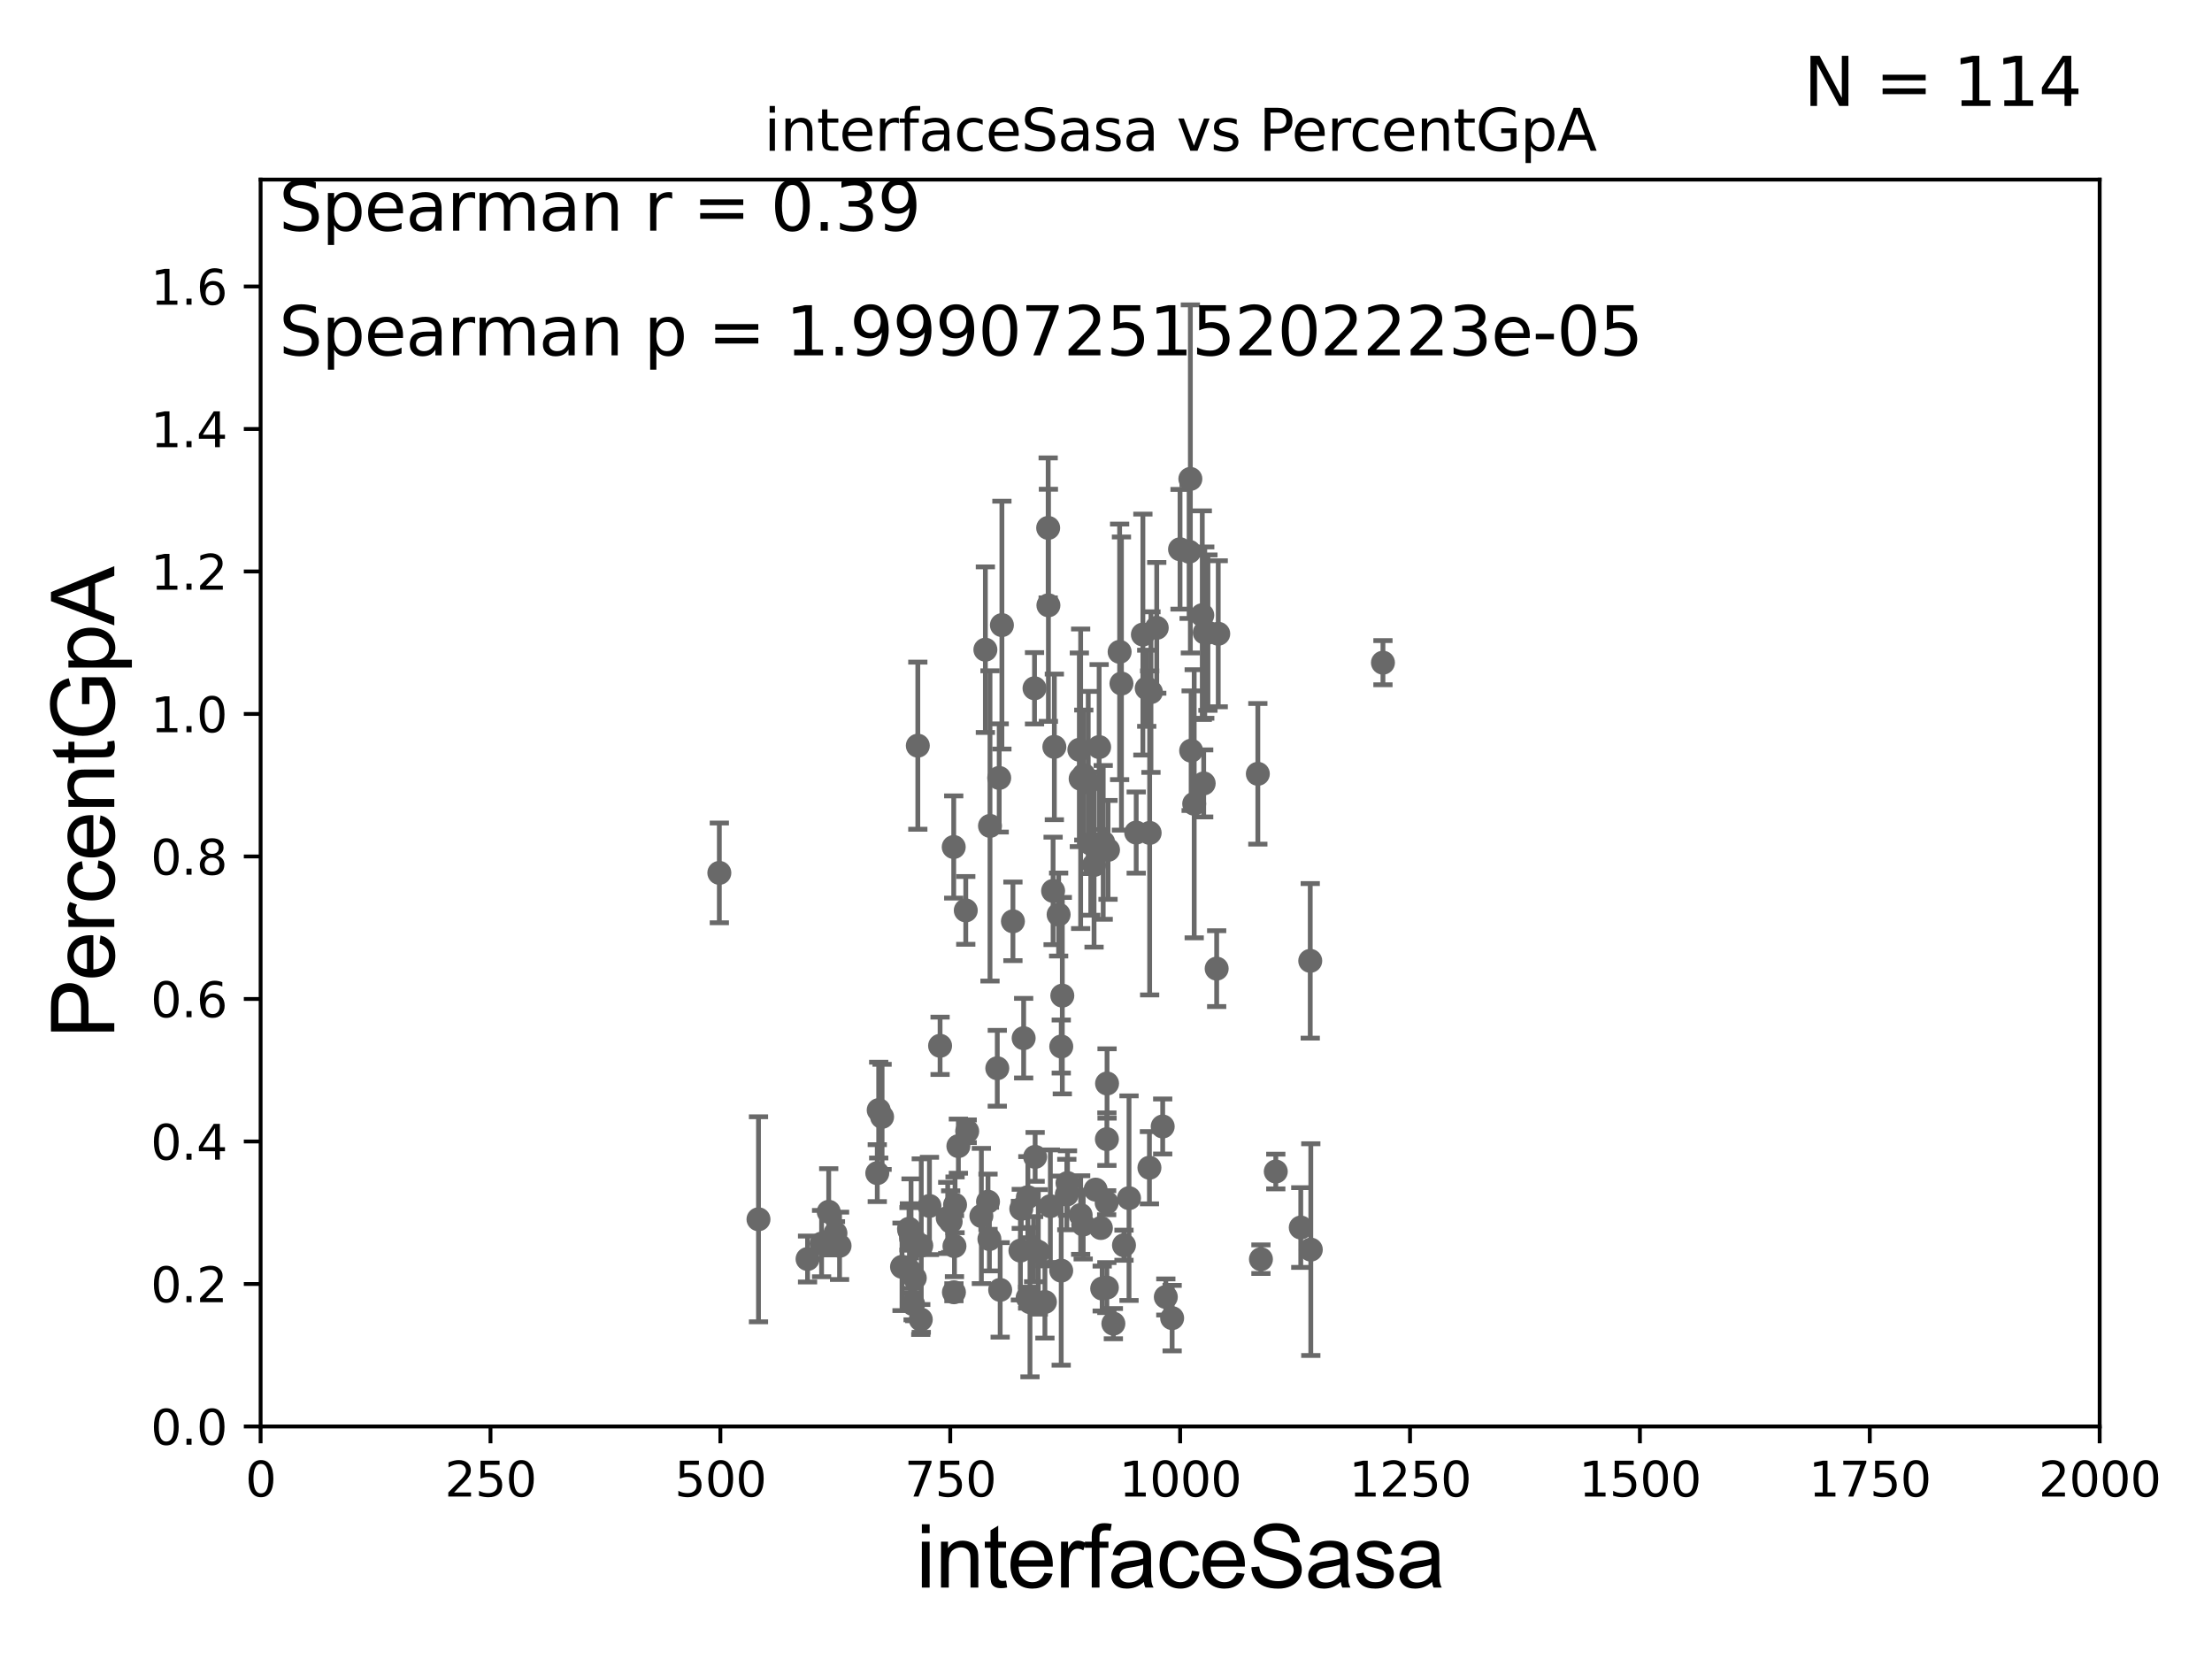 <?xml version="1.0" encoding="utf-8" standalone="no"?>
<!DOCTYPE svg PUBLIC "-//W3C//DTD SVG 1.1//EN"
  "http://www.w3.org/Graphics/SVG/1.1/DTD/svg11.dtd">
<svg xmlns:xlink="http://www.w3.org/1999/xlink" width="460.8pt" height="345.6pt" viewBox="0 0 460.8 345.6" xmlns="http://www.w3.org/2000/svg" version="1.1">
 <defs>
  <style type="text/css">*{stroke-linejoin: round; stroke-linecap: butt}</style>
 </defs>
 <g id="figure_1">
  <g id="patch_1">
   <path d="M 0 345.6 
L 460.8 345.6 
L 460.8 0 
L 0 0 
z
" style="fill: #ffffff"/>
  </g>
  <g id="axes_1">
   <g id="patch_2">
    <path d="M 54.29 297.16 
L 437.4 297.16 
L 437.4 37.411 
L 54.29 37.411 
z
" style="fill: #ffffff"/>
   </g>
   <g id="PathCollection_1">
    <defs>
     <path id="m62d563bd5d" d="M 0 1.118 
C 0.297 1.118 0.581 1 0.791 0.791 
C 1 0.581 1.118 0.297 1.118 0 
C 1.118 -0.297 1 -0.581 0.791 -0.791 
C 0.581 -1 0.297 -1.118 0 -1.118 
C -0.297 -1.118 -0.581 -1 -0.791 -0.791 
C -1 -0.581 -1.118 -0.297 -1.118 0 
C -1.118 0.297 -1 0.581 -0.791 0.791 
C -0.581 1 -0.297 1.118 0 1.118 
z
" style="stroke: #696969"/>
    </defs>
    <g clip-path="url(#p36b9bad576)">
     <use xlink:href="#m62d563bd5d" x="238.884" y="143.379" style="fill: #696969; stroke: #696969"/>
     <use xlink:href="#m62d563bd5d" x="215.323" y="260.229" style="fill: #696969; stroke: #696969"/>
     <use xlink:href="#m62d563bd5d" x="206.111" y="258.122" style="fill: #696969; stroke: #696969"/>
     <use xlink:href="#m62d563bd5d" x="231.934" y="275.738" style="fill: #696969; stroke: #696969"/>
     <use xlink:href="#m62d563bd5d" x="198.042" y="254.49" style="fill: #696969; stroke: #696969"/>
     <use xlink:href="#m62d563bd5d" x="214.078" y="270.332" style="fill: #696969; stroke: #696969"/>
     <use xlink:href="#m62d563bd5d" x="190.217" y="271.666" style="fill: #696969; stroke: #696969"/>
     <use xlink:href="#m62d563bd5d" x="230.58" y="268.23" style="fill: #696969; stroke: #696969"/>
     <use xlink:href="#m62d563bd5d" x="183.049" y="231.252" style="fill: #696969; stroke: #696969"/>
     <use xlink:href="#m62d563bd5d" x="182.753" y="244.386" style="fill: #696969; stroke: #696969"/>
     <use xlink:href="#m62d563bd5d" x="197.428" y="253.712" style="fill: #696969; stroke: #696969"/>
     <use xlink:href="#m62d563bd5d" x="206.235" y="172.053" style="fill: #696969; stroke: #696969"/>
     <use xlink:href="#m62d563bd5d" x="273.065" y="260.32" style="fill: #696969; stroke: #696969"/>
     <use xlink:href="#m62d563bd5d" x="190.566" y="266.239" style="fill: #696969; stroke: #696969"/>
     <use xlink:href="#m62d563bd5d" x="189.455" y="256.392" style="fill: #696969; stroke: #696969"/>
     <use xlink:href="#m62d563bd5d" x="221.067" y="264.694" style="fill: #696969; stroke: #696969"/>
     <use xlink:href="#m62d563bd5d" x="218.811" y="251.272" style="fill: #696969; stroke: #696969"/>
     <use xlink:href="#m62d563bd5d" x="204.437" y="253.311" style="fill: #696969; stroke: #696969"/>
     <use xlink:href="#m62d563bd5d" x="225.649" y="255.099" style="fill: #696969; stroke: #696969"/>
     <use xlink:href="#m62d563bd5d" x="270.975" y="255.715" style="fill: #696969; stroke: #696969"/>
     <use xlink:href="#m62d563bd5d" x="214.125" y="249.397" style="fill: #696969; stroke: #696969"/>
     <use xlink:href="#m62d563bd5d" x="250.751" y="163.202" style="fill: #696969; stroke: #696969"/>
     <use xlink:href="#m62d563bd5d" x="172.638" y="252.436" style="fill: #696969; stroke: #696969"/>
     <use xlink:href="#m62d563bd5d" x="225.774" y="161.454" style="fill: #696969; stroke: #696969"/>
     <use xlink:href="#m62d563bd5d" x="229.335" y="255.815" style="fill: #696969; stroke: #696969"/>
     <use xlink:href="#m62d563bd5d" x="216.298" y="260.789" style="fill: #696969; stroke: #696969"/>
     <use xlink:href="#m62d563bd5d" x="234.147" y="259.4" style="fill: #696969; stroke: #696969"/>
     <use xlink:href="#m62d563bd5d" x="208.153" y="162.059" style="fill: #696969; stroke: #696969"/>
     <use xlink:href="#m62d563bd5d" x="189.664" y="264.864" style="fill: #696969; stroke: #696969"/>
     <use xlink:href="#m62d563bd5d" x="201.188" y="189.654" style="fill: #696969; stroke: #696969"/>
     <use xlink:href="#m62d563bd5d" x="230.586" y="237.308" style="fill: #696969; stroke: #696969"/>
     <use xlink:href="#m62d563bd5d" x="189.363" y="255.979" style="fill: #696969; stroke: #696969"/>
     <use xlink:href="#m62d563bd5d" x="242.861" y="270.186" style="fill: #696969; stroke: #696969"/>
     <use xlink:href="#m62d563bd5d" x="221.299" y="207.41" style="fill: #696969; stroke: #696969"/>
     <use xlink:href="#m62d563bd5d" x="239.493" y="173.512" style="fill: #696969; stroke: #696969"/>
     <use xlink:href="#m62d563bd5d" x="198.721" y="269.201" style="fill: #696969; stroke: #696969"/>
     <use xlink:href="#m62d563bd5d" x="244.178" y="274.59" style="fill: #696969; stroke: #696969"/>
     <use xlink:href="#m62d563bd5d" x="228.239" y="247.823" style="fill: #696969; stroke: #696969"/>
     <use xlink:href="#m62d563bd5d" x="229.818" y="175.487" style="fill: #696969; stroke: #696969"/>
     <use xlink:href="#m62d563bd5d" x="229.607" y="268.426" style="fill: #696969; stroke: #696969"/>
     <use xlink:href="#m62d563bd5d" x="205.272" y="135.341" style="fill: #696969; stroke: #696969"/>
     <use xlink:href="#m62d563bd5d" x="217.677" y="271.23" style="fill: #696969; stroke: #696969"/>
     <use xlink:href="#m62d563bd5d" x="191.198" y="155.338" style="fill: #696969; stroke: #696969"/>
     <use xlink:href="#m62d563bd5d" x="174.897" y="259.529" style="fill: #696969; stroke: #696969"/>
     <use xlink:href="#m62d563bd5d" x="230.62" y="225.713" style="fill: #696969; stroke: #696969"/>
     <use xlink:href="#m62d563bd5d" x="212.572" y="260.523" style="fill: #696969; stroke: #696969"/>
     <use xlink:href="#m62d563bd5d" x="215.639" y="240.998" style="fill: #696969; stroke: #696969"/>
     <use xlink:href="#m62d563bd5d" x="205.821" y="250.341" style="fill: #696969; stroke: #696969"/>
     <use xlink:href="#m62d563bd5d" x="193.623" y="251.225" style="fill: #696969; stroke: #696969"/>
     <use xlink:href="#m62d563bd5d" x="230.538" y="250.544" style="fill: #696969; stroke: #696969"/>
     <use xlink:href="#m62d563bd5d" x="201.487" y="235.66" style="fill: #696969; stroke: #696969"/>
     <use xlink:href="#m62d563bd5d" x="149.851" y="181.837" style="fill: #696969; stroke: #696969"/>
     <use xlink:href="#m62d563bd5d" x="220.531" y="190.516" style="fill: #696969; stroke: #696969"/>
     <use xlink:href="#m62d563bd5d" x="199.648" y="238.759" style="fill: #696969; stroke: #696969"/>
     <use xlink:href="#m62d563bd5d" x="191.917" y="259.471" style="fill: #696969; stroke: #696969"/>
     <use xlink:href="#m62d563bd5d" x="174.041" y="256.906" style="fill: #696969; stroke: #696969"/>
     <use xlink:href="#m62d563bd5d" x="189.788" y="257.972" style="fill: #696969; stroke: #696969"/>
     <use xlink:href="#m62d563bd5d" x="207.754" y="222.539" style="fill: #696969; stroke: #696969"/>
     <use xlink:href="#m62d563bd5d" x="158.007" y="254" style="fill: #696969; stroke: #696969"/>
     <use xlink:href="#m62d563bd5d" x="230.821" y="177.045" style="fill: #696969; stroke: #696969"/>
     <use xlink:href="#m62d563bd5d" x="208.354" y="268.708" style="fill: #696969; stroke: #696969"/>
     <use xlink:href="#m62d563bd5d" x="272.948" y="200.163" style="fill: #696969; stroke: #696969"/>
     <use xlink:href="#m62d563bd5d" x="198.832" y="259.591" style="fill: #696969; stroke: #696969"/>
     <use xlink:href="#m62d563bd5d" x="253.454" y="201.785" style="fill: #696969; stroke: #696969"/>
     <use xlink:href="#m62d563bd5d" x="212.75" y="251.827" style="fill: #696969; stroke: #696969"/>
     <use xlink:href="#m62d563bd5d" x="224.849" y="156.194" style="fill: #696969; stroke: #696969"/>
     <use xlink:href="#m62d563bd5d" x="214.564" y="271.269" style="fill: #696969; stroke: #696969"/>
     <use xlink:href="#m62d563bd5d" x="171.152" y="259.063" style="fill: #696969; stroke: #696969"/>
     <use xlink:href="#m62d563bd5d" x="187.909" y="263.902" style="fill: #696969; stroke: #696969"/>
     <use xlink:href="#m62d563bd5d" x="183.754" y="232.664" style="fill: #696969; stroke: #696969"/>
     <use xlink:href="#m62d563bd5d" x="222.38" y="246.45" style="fill: #696969; stroke: #696969"/>
     <use xlink:href="#m62d563bd5d" x="222.238" y="248.845" style="fill: #696969; stroke: #696969"/>
     <use xlink:href="#m62d563bd5d" x="219.38" y="185.593" style="fill: #696969; stroke: #696969"/>
     <use xlink:href="#m62d563bd5d" x="225.121" y="253.117" style="fill: #696969; stroke: #696969"/>
     <use xlink:href="#m62d563bd5d" x="248.136" y="156.382" style="fill: #696969; stroke: #696969"/>
     <use xlink:href="#m62d563bd5d" x="225.119" y="162.23" style="fill: #696969; stroke: #696969"/>
     <use xlink:href="#m62d563bd5d" x="218.353" y="109.972" style="fill: #696969; stroke: #696969"/>
     <use xlink:href="#m62d563bd5d" x="262.031" y="161.202" style="fill: #696969; stroke: #696969"/>
     <use xlink:href="#m62d563bd5d" x="215.51" y="143.381" style="fill: #696969; stroke: #696969"/>
     <use xlink:href="#m62d563bd5d" x="233.239" y="135.793" style="fill: #696969; stroke: #696969"/>
     <use xlink:href="#m62d563bd5d" x="253.781" y="132.023" style="fill: #696969; stroke: #696969"/>
     <use xlink:href="#m62d563bd5d" x="288.094" y="138.048" style="fill: #696969; stroke: #696969"/>
     <use xlink:href="#m62d563bd5d" x="247.716" y="114.931" style="fill: #696969; stroke: #696969"/>
     <use xlink:href="#m62d563bd5d" x="219.64" y="155.588" style="fill: #696969; stroke: #696969"/>
     <use xlink:href="#m62d563bd5d" x="227.912" y="180.191" style="fill: #696969; stroke: #696969"/>
     <use xlink:href="#m62d563bd5d" x="168.229" y="262.277" style="fill: #696969; stroke: #696969"/>
     <use xlink:href="#m62d563bd5d" x="221.079" y="218.008" style="fill: #696969; stroke: #696969"/>
     <use xlink:href="#m62d563bd5d" x="245.824" y="114.422" style="fill: #696969; stroke: #696969"/>
     <use xlink:href="#m62d563bd5d" x="262.675" y="262.313" style="fill: #696969; stroke: #696969"/>
     <use xlink:href="#m62d563bd5d" x="195.836" y="217.86" style="fill: #696969; stroke: #696969"/>
     <use xlink:href="#m62d563bd5d" x="213.246" y="216.271" style="fill: #696969; stroke: #696969"/>
     <use xlink:href="#m62d563bd5d" x="198.678" y="176.448" style="fill: #696969; stroke: #696969"/>
     <use xlink:href="#m62d563bd5d" x="239.447" y="243.26" style="fill: #696969; stroke: #696969"/>
     <use xlink:href="#m62d563bd5d" x="247.973" y="99.765" style="fill: #696969; stroke: #696969"/>
     <use xlink:href="#m62d563bd5d" x="211.011" y="191.928" style="fill: #696969; stroke: #696969"/>
     <use xlink:href="#m62d563bd5d" x="228.971" y="155.633" style="fill: #696969; stroke: #696969"/>
     <use xlink:href="#m62d563bd5d" x="198.954" y="250.985" style="fill: #696969; stroke: #696969"/>
     <use xlink:href="#m62d563bd5d" x="251.634" y="131.79" style="fill: #696969; stroke: #696969"/>
     <use xlink:href="#m62d563bd5d" x="233.618" y="142.396" style="fill: #696969; stroke: #696969"/>
     <use xlink:href="#m62d563bd5d" x="240.972" y="130.79" style="fill: #696969; stroke: #696969"/>
     <use xlink:href="#m62d563bd5d" x="238.085" y="132.192" style="fill: #696969; stroke: #696969"/>
     <use xlink:href="#m62d563bd5d" x="250.458" y="128.148" style="fill: #696969; stroke: #696969"/>
     <use xlink:href="#m62d563bd5d" x="191.815" y="274.876" style="fill: #696969; stroke: #696969"/>
     <use xlink:href="#m62d563bd5d" x="226.697" y="163.003" style="fill: #696969; stroke: #696969"/>
     <use xlink:href="#m62d563bd5d" x="250.973" y="131.784" style="fill: #696969; stroke: #696969"/>
     <use xlink:href="#m62d563bd5d" x="239.765" y="144.177" style="fill: #696969; stroke: #696969"/>
     <use xlink:href="#m62d563bd5d" x="218.403" y="126.093" style="fill: #696969; stroke: #696969"/>
     <use xlink:href="#m62d563bd5d" x="248.776" y="167.44" style="fill: #696969; stroke: #696969"/>
     <use xlink:href="#m62d563bd5d" x="236.694" y="173.439" style="fill: #696969; stroke: #696969"/>
     <use xlink:href="#m62d563bd5d" x="235.196" y="249.599" style="fill: #696969; stroke: #696969"/>
     <use xlink:href="#m62d563bd5d" x="227.226" y="175.759" style="fill: #696969; stroke: #696969"/>
     <use xlink:href="#m62d563bd5d" x="208.716" y="130.224" style="fill: #696969; stroke: #696969"/>
     <use xlink:href="#m62d563bd5d" x="265.769" y="244.051" style="fill: #696969; stroke: #696969"/>
     <use xlink:href="#m62d563bd5d" x="242.211" y="234.668" style="fill: #696969; stroke: #696969"/>
    </g>
   </g>
   <g id="matplotlib.axis_1">
    <g id="xtick_1">
     <g id="line2d_1">
      <defs>
       <path id="m3332bfc0dc" d="M 0 0 
L 0 3.5 
" style="stroke: #000000; stroke-width: 0.8"/>
      </defs>
      <g>
       <use xlink:href="#m3332bfc0dc" x="54.29" y="297.16" style="stroke: #000000; stroke-width: 0.8"/>
      </g>
     </g>
     <g id="text_1">
      <!-- 0 -->
      <g transform="translate(51.109 311.758)scale(0.1 -0.1)">
       <defs>
        <path id="DejaVuSans-30" d="M 2034 4250 
Q 1547 4250 1301 3770 
Q 1056 3291 1056 2328 
Q 1056 1369 1301 889 
Q 1547 409 2034 409 
Q 2525 409 2770 889 
Q 3016 1369 3016 2328 
Q 3016 3291 2770 3770 
Q 2525 4250 2034 4250 
z
M 2034 4750 
Q 2819 4750 3233 4129 
Q 3647 3509 3647 2328 
Q 3647 1150 3233 529 
Q 2819 -91 2034 -91 
Q 1250 -91 836 529 
Q 422 1150 422 2328 
Q 422 3509 836 4129 
Q 1250 4750 2034 4750 
z
" transform="scale(0.016)"/>
       </defs>
       <use xlink:href="#DejaVuSans-30"/>
      </g>
     </g>
    </g>
    <g id="xtick_2">
     <g id="line2d_2">
      <g>
       <use xlink:href="#m3332bfc0dc" x="102.179" y="297.16" style="stroke: #000000; stroke-width: 0.8"/>
      </g>
     </g>
     <g id="text_2">
      <!-- 250 -->
      <g transform="translate(92.635 311.758)scale(0.1 -0.1)">
       <defs>
        <path id="DejaVuSans-32" d="M 1228 531 
L 3431 531 
L 3431 0 
L 469 0 
L 469 531 
Q 828 903 1448 1529 
Q 2069 2156 2228 2338 
Q 2531 2678 2651 2914 
Q 2772 3150 2772 3378 
Q 2772 3750 2511 3984 
Q 2250 4219 1831 4219 
Q 1534 4219 1204 4116 
Q 875 4013 500 3803 
L 500 4441 
Q 881 4594 1212 4672 
Q 1544 4750 1819 4750 
Q 2544 4750 2975 4387 
Q 3406 4025 3406 3419 
Q 3406 3131 3298 2873 
Q 3191 2616 2906 2266 
Q 2828 2175 2409 1742 
Q 1991 1309 1228 531 
z
" transform="scale(0.016)"/>
        <path id="DejaVuSans-35" d="M 691 4666 
L 3169 4666 
L 3169 4134 
L 1269 4134 
L 1269 2991 
Q 1406 3038 1543 3061 
Q 1681 3084 1819 3084 
Q 2600 3084 3056 2656 
Q 3513 2228 3513 1497 
Q 3513 744 3044 326 
Q 2575 -91 1722 -91 
Q 1428 -91 1123 -41 
Q 819 9 494 109 
L 494 744 
Q 775 591 1075 516 
Q 1375 441 1709 441 
Q 2250 441 2565 725 
Q 2881 1009 2881 1497 
Q 2881 1984 2565 2268 
Q 2250 2553 1709 2553 
Q 1456 2553 1204 2497 
Q 953 2441 691 2322 
L 691 4666 
z
" transform="scale(0.016)"/>
       </defs>
       <use xlink:href="#DejaVuSans-32"/>
       <use xlink:href="#DejaVuSans-35" x="63.623"/>
       <use xlink:href="#DejaVuSans-30" x="127.246"/>
      </g>
     </g>
    </g>
    <g id="xtick_3">
     <g id="line2d_3">
      <g>
       <use xlink:href="#m3332bfc0dc" x="150.067" y="297.16" style="stroke: #000000; stroke-width: 0.8"/>
      </g>
     </g>
     <g id="text_3">
      <!-- 500 -->
      <g transform="translate(140.524 311.758)scale(0.1 -0.1)">
       <use xlink:href="#DejaVuSans-35"/>
       <use xlink:href="#DejaVuSans-30" x="63.623"/>
       <use xlink:href="#DejaVuSans-30" x="127.246"/>
      </g>
     </g>
    </g>
    <g id="xtick_4">
     <g id="line2d_4">
      <g>
       <use xlink:href="#m3332bfc0dc" x="197.956" y="297.16" style="stroke: #000000; stroke-width: 0.8"/>
      </g>
     </g>
     <g id="text_4">
      <!-- 750 -->
      <g transform="translate(188.412 311.758)scale(0.1 -0.1)">
       <defs>
        <path id="DejaVuSans-37" d="M 525 4666 
L 3525 4666 
L 3525 4397 
L 1831 0 
L 1172 0 
L 2766 4134 
L 525 4134 
L 525 4666 
z
" transform="scale(0.016)"/>
       </defs>
       <use xlink:href="#DejaVuSans-37"/>
       <use xlink:href="#DejaVuSans-35" x="63.623"/>
       <use xlink:href="#DejaVuSans-30" x="127.246"/>
      </g>
     </g>
    </g>
    <g id="xtick_5">
     <g id="line2d_5">
      <g>
       <use xlink:href="#m3332bfc0dc" x="245.845" y="297.16" style="stroke: #000000; stroke-width: 0.8"/>
      </g>
     </g>
     <g id="text_5">
      <!-- 1000 -->
      <g transform="translate(233.12 311.758)scale(0.1 -0.1)">
       <defs>
        <path id="DejaVuSans-31" d="M 794 531 
L 1825 531 
L 1825 4091 
L 703 3866 
L 703 4441 
L 1819 4666 
L 2450 4666 
L 2450 531 
L 3481 531 
L 3481 0 
L 794 0 
L 794 531 
z
" transform="scale(0.016)"/>
       </defs>
       <use xlink:href="#DejaVuSans-31"/>
       <use xlink:href="#DejaVuSans-30" x="63.623"/>
       <use xlink:href="#DejaVuSans-30" x="127.246"/>
       <use xlink:href="#DejaVuSans-30" x="190.869"/>
      </g>
     </g>
    </g>
    <g id="xtick_6">
     <g id="line2d_6">
      <g>
       <use xlink:href="#m3332bfc0dc" x="293.734" y="297.16" style="stroke: #000000; stroke-width: 0.8"/>
      </g>
     </g>
     <g id="text_6">
      <!-- 1250 -->
      <g transform="translate(281.009 311.758)scale(0.1 -0.1)">
       <use xlink:href="#DejaVuSans-31"/>
       <use xlink:href="#DejaVuSans-32" x="63.623"/>
       <use xlink:href="#DejaVuSans-35" x="127.246"/>
       <use xlink:href="#DejaVuSans-30" x="190.869"/>
      </g>
     </g>
    </g>
    <g id="xtick_7">
     <g id="line2d_7">
      <g>
       <use xlink:href="#m3332bfc0dc" x="341.623" y="297.16" style="stroke: #000000; stroke-width: 0.8"/>
      </g>
     </g>
     <g id="text_7">
      <!-- 1500 -->
      <g transform="translate(328.897 311.758)scale(0.1 -0.1)">
       <use xlink:href="#DejaVuSans-31"/>
       <use xlink:href="#DejaVuSans-35" x="63.623"/>
       <use xlink:href="#DejaVuSans-30" x="127.246"/>
       <use xlink:href="#DejaVuSans-30" x="190.869"/>
      </g>
     </g>
    </g>
    <g id="xtick_8">
     <g id="line2d_8">
      <g>
       <use xlink:href="#m3332bfc0dc" x="389.511" y="297.16" style="stroke: #000000; stroke-width: 0.8"/>
      </g>
     </g>
     <g id="text_8">
      <!-- 1750 -->
      <g transform="translate(376.786 311.758)scale(0.1 -0.1)">
       <use xlink:href="#DejaVuSans-31"/>
       <use xlink:href="#DejaVuSans-37" x="63.623"/>
       <use xlink:href="#DejaVuSans-35" x="127.246"/>
       <use xlink:href="#DejaVuSans-30" x="190.869"/>
      </g>
     </g>
    </g>
    <g id="xtick_9">
     <g id="line2d_9">
      <g>
       <use xlink:href="#m3332bfc0dc" x="437.4" y="297.16" style="stroke: #000000; stroke-width: 0.8"/>
      </g>
     </g>
     <g id="text_9">
      <!-- 2000 -->
      <g transform="translate(424.675 311.758)scale(0.1 -0.1)">
       <use xlink:href="#DejaVuSans-32"/>
       <use xlink:href="#DejaVuSans-30" x="63.623"/>
       <use xlink:href="#DejaVuSans-30" x="127.246"/>
       <use xlink:href="#DejaVuSans-30" x="190.869"/>
      </g>
     </g>
    </g>
    <g id="text_10">
     <!-- interfaceSasa -->
     <g transform="translate(190.816 330.722)scale(0.18 -0.18)">
      <defs>
       <path id="ArialMT-69" d="M 425 3934 
L 425 4581 
L 988 4581 
L 988 3934 
L 425 3934 
z
M 425 0 
L 425 3319 
L 988 3319 
L 988 0 
L 425 0 
z
" transform="scale(0.016)"/>
       <path id="ArialMT-6e" d="M 422 0 
L 422 3319 
L 928 3319 
L 928 2847 
Q 1294 3394 1984 3394 
Q 2284 3394 2536 3286 
Q 2788 3178 2913 3003 
Q 3038 2828 3088 2588 
Q 3119 2431 3119 2041 
L 3119 0 
L 2556 0 
L 2556 2019 
Q 2556 2363 2490 2533 
Q 2425 2703 2258 2804 
Q 2091 2906 1866 2906 
Q 1506 2906 1245 2678 
Q 984 2450 984 1813 
L 984 0 
L 422 0 
z
" transform="scale(0.016)"/>
       <path id="ArialMT-74" d="M 1650 503 
L 1731 6 
Q 1494 -44 1306 -44 
Q 1000 -44 831 53 
Q 663 150 594 308 
Q 525 466 525 972 
L 525 2881 
L 113 2881 
L 113 3319 
L 525 3319 
L 525 4141 
L 1084 4478 
L 1084 3319 
L 1650 3319 
L 1650 2881 
L 1084 2881 
L 1084 941 
Q 1084 700 1114 631 
Q 1144 563 1211 522 
Q 1278 481 1403 481 
Q 1497 481 1650 503 
z
" transform="scale(0.016)"/>
       <path id="ArialMT-65" d="M 2694 1069 
L 3275 997 
Q 3138 488 2766 206 
Q 2394 -75 1816 -75 
Q 1088 -75 661 373 
Q 234 822 234 1631 
Q 234 2469 665 2931 
Q 1097 3394 1784 3394 
Q 2450 3394 2872 2941 
Q 3294 2488 3294 1666 
Q 3294 1616 3291 1516 
L 816 1516 
Q 847 969 1125 678 
Q 1403 388 1819 388 
Q 2128 388 2347 550 
Q 2566 713 2694 1069 
z
M 847 1978 
L 2700 1978 
Q 2663 2397 2488 2606 
Q 2219 2931 1791 2931 
Q 1403 2931 1139 2672 
Q 875 2413 847 1978 
z
" transform="scale(0.016)"/>
       <path id="ArialMT-72" d="M 416 0 
L 416 3319 
L 922 3319 
L 922 2816 
Q 1116 3169 1280 3281 
Q 1444 3394 1641 3394 
Q 1925 3394 2219 3213 
L 2025 2691 
Q 1819 2813 1613 2813 
Q 1428 2813 1281 2702 
Q 1134 2591 1072 2394 
Q 978 2094 978 1738 
L 978 0 
L 416 0 
z
" transform="scale(0.016)"/>
       <path id="ArialMT-66" d="M 556 0 
L 556 2881 
L 59 2881 
L 59 3319 
L 556 3319 
L 556 3672 
Q 556 4006 616 4169 
Q 697 4388 901 4523 
Q 1106 4659 1475 4659 
Q 1713 4659 2000 4603 
L 1916 4113 
Q 1741 4144 1584 4144 
Q 1328 4144 1222 4034 
Q 1116 3925 1116 3625 
L 1116 3319 
L 1763 3319 
L 1763 2881 
L 1116 2881 
L 1116 0 
L 556 0 
z
" transform="scale(0.016)"/>
       <path id="ArialMT-61" d="M 2588 409 
Q 2275 144 1986 34 
Q 1697 -75 1366 -75 
Q 819 -75 525 192 
Q 231 459 231 875 
Q 231 1119 342 1320 
Q 453 1522 633 1644 
Q 813 1766 1038 1828 
Q 1203 1872 1538 1913 
Q 2219 1994 2541 2106 
Q 2544 2222 2544 2253 
Q 2544 2597 2384 2738 
Q 2169 2928 1744 2928 
Q 1347 2928 1158 2789 
Q 969 2650 878 2297 
L 328 2372 
Q 403 2725 575 2942 
Q 747 3159 1072 3276 
Q 1397 3394 1825 3394 
Q 2250 3394 2515 3294 
Q 2781 3194 2906 3042 
Q 3031 2891 3081 2659 
Q 3109 2516 3109 2141 
L 3109 1391 
Q 3109 606 3145 398 
Q 3181 191 3288 0 
L 2700 0 
Q 2613 175 2588 409 
z
M 2541 1666 
Q 2234 1541 1622 1453 
Q 1275 1403 1131 1340 
Q 988 1278 909 1158 
Q 831 1038 831 891 
Q 831 666 1001 516 
Q 1172 366 1500 366 
Q 1825 366 2078 508 
Q 2331 650 2450 897 
Q 2541 1088 2541 1459 
L 2541 1666 
z
" transform="scale(0.016)"/>
       <path id="ArialMT-63" d="M 2588 1216 
L 3141 1144 
Q 3050 572 2676 248 
Q 2303 -75 1759 -75 
Q 1078 -75 664 370 
Q 250 816 250 1647 
Q 250 2184 428 2587 
Q 606 2991 970 3192 
Q 1334 3394 1763 3394 
Q 2303 3394 2647 3120 
Q 2991 2847 3088 2344 
L 2541 2259 
Q 2463 2594 2264 2762 
Q 2066 2931 1784 2931 
Q 1359 2931 1093 2626 
Q 828 2322 828 1663 
Q 828 994 1084 691 
Q 1341 388 1753 388 
Q 2084 388 2306 591 
Q 2528 794 2588 1216 
z
" transform="scale(0.016)"/>
       <path id="ArialMT-53" d="M 288 1472 
L 859 1522 
Q 900 1178 1048 958 
Q 1197 738 1509 602 
Q 1822 466 2213 466 
Q 2559 466 2825 569 
Q 3091 672 3220 851 
Q 3350 1031 3350 1244 
Q 3350 1459 3225 1620 
Q 3100 1781 2813 1891 
Q 2628 1963 1997 2114 
Q 1366 2266 1113 2400 
Q 784 2572 623 2826 
Q 463 3081 463 3397 
Q 463 3744 659 4045 
Q 856 4347 1234 4503 
Q 1613 4659 2075 4659 
Q 2584 4659 2973 4495 
Q 3363 4331 3572 4012 
Q 3781 3694 3797 3291 
L 3216 3247 
Q 3169 3681 2898 3903 
Q 2628 4125 2100 4125 
Q 1550 4125 1298 3923 
Q 1047 3722 1047 3438 
Q 1047 3191 1225 3031 
Q 1400 2872 2139 2705 
Q 2878 2538 3153 2413 
Q 3553 2228 3743 1945 
Q 3934 1663 3934 1294 
Q 3934 928 3725 604 
Q 3516 281 3123 101 
Q 2731 -78 2241 -78 
Q 1619 -78 1198 103 
Q 778 284 539 648 
Q 300 1013 288 1472 
z
" transform="scale(0.016)"/>
       <path id="ArialMT-73" d="M 197 991 
L 753 1078 
Q 800 744 1014 566 
Q 1228 388 1613 388 
Q 2000 388 2187 545 
Q 2375 703 2375 916 
Q 2375 1106 2209 1216 
Q 2094 1291 1634 1406 
Q 1016 1563 777 1677 
Q 538 1791 414 1992 
Q 291 2194 291 2438 
Q 291 2659 392 2848 
Q 494 3038 669 3163 
Q 800 3259 1026 3326 
Q 1253 3394 1513 3394 
Q 1903 3394 2198 3281 
Q 2494 3169 2634 2976 
Q 2775 2784 2828 2463 
L 2278 2388 
Q 2241 2644 2061 2787 
Q 1881 2931 1553 2931 
Q 1166 2931 1000 2803 
Q 834 2675 834 2503 
Q 834 2394 903 2306 
Q 972 2216 1119 2156 
Q 1203 2125 1616 2013 
Q 2213 1853 2448 1751 
Q 2684 1650 2818 1456 
Q 2953 1263 2953 975 
Q 2953 694 2789 445 
Q 2625 197 2315 61 
Q 2006 -75 1616 -75 
Q 969 -75 630 194 
Q 291 463 197 991 
z
" transform="scale(0.016)"/>
      </defs>
      <use xlink:href="#ArialMT-69"/>
      <use xlink:href="#ArialMT-6e" x="22.217"/>
      <use xlink:href="#ArialMT-74" x="77.832"/>
      <use xlink:href="#ArialMT-65" x="105.615"/>
      <use xlink:href="#ArialMT-72" x="161.23"/>
      <use xlink:href="#ArialMT-66" x="194.531"/>
      <use xlink:href="#ArialMT-61" x="222.314"/>
      <use xlink:href="#ArialMT-63" x="277.93"/>
      <use xlink:href="#ArialMT-65" x="327.93"/>
      <use xlink:href="#ArialMT-53" x="383.545"/>
      <use xlink:href="#ArialMT-61" x="450.244"/>
      <use xlink:href="#ArialMT-73" x="505.859"/>
      <use xlink:href="#ArialMT-61" x="555.859"/>
     </g>
    </g>
   </g>
   <g id="matplotlib.axis_2">
    <g id="ytick_1">
     <g id="line2d_10">
      <defs>
       <path id="m8ce924396e" d="M 0 0 
L -3.5 0 
" style="stroke: #000000; stroke-width: 0.8"/>
      </defs>
      <g>
       <use xlink:href="#m8ce924396e" x="54.29" y="297.16" style="stroke: #000000; stroke-width: 0.8"/>
      </g>
     </g>
     <g id="text_11">
      <!-- 0.0 -->
      <g transform="translate(31.387 300.959)scale(0.1 -0.1)">
       <defs>
        <path id="DejaVuSans-2e" d="M 684 794 
L 1344 794 
L 1344 0 
L 684 0 
L 684 794 
z
" transform="scale(0.016)"/>
       </defs>
       <use xlink:href="#DejaVuSans-30"/>
       <use xlink:href="#DejaVuSans-2e" x="63.623"/>
       <use xlink:href="#DejaVuSans-30" x="95.41"/>
      </g>
     </g>
    </g>
    <g id="ytick_2">
     <g id="line2d_11">
      <g>
       <use xlink:href="#m8ce924396e" x="54.29" y="267.474" style="stroke: #000000; stroke-width: 0.8"/>
      </g>
     </g>
     <g id="text_12">
      <!-- 0.2 -->
      <g transform="translate(31.387 271.274)scale(0.1 -0.1)">
       <use xlink:href="#DejaVuSans-30"/>
       <use xlink:href="#DejaVuSans-2e" x="63.623"/>
       <use xlink:href="#DejaVuSans-32" x="95.41"/>
      </g>
     </g>
    </g>
    <g id="ytick_3">
     <g id="line2d_12">
      <g>
       <use xlink:href="#m8ce924396e" x="54.29" y="237.789" style="stroke: #000000; stroke-width: 0.8"/>
      </g>
     </g>
     <g id="text_13">
      <!-- 0.4 -->
      <g transform="translate(31.387 241.588)scale(0.1 -0.1)">
       <defs>
        <path id="DejaVuSans-34" d="M 2419 4116 
L 825 1625 
L 2419 1625 
L 2419 4116 
z
M 2253 4666 
L 3047 4666 
L 3047 1625 
L 3713 1625 
L 3713 1100 
L 3047 1100 
L 3047 0 
L 2419 0 
L 2419 1100 
L 313 1100 
L 313 1709 
L 2253 4666 
z
" transform="scale(0.016)"/>
       </defs>
       <use xlink:href="#DejaVuSans-30"/>
       <use xlink:href="#DejaVuSans-2e" x="63.623"/>
       <use xlink:href="#DejaVuSans-34" x="95.41"/>
      </g>
     </g>
    </g>
    <g id="ytick_4">
     <g id="line2d_13">
      <g>
       <use xlink:href="#m8ce924396e" x="54.29" y="208.103" style="stroke: #000000; stroke-width: 0.8"/>
      </g>
     </g>
     <g id="text_14">
      <!-- 0.6 -->
      <g transform="translate(31.387 211.902)scale(0.1 -0.1)">
       <defs>
        <path id="DejaVuSans-36" d="M 2113 2584 
Q 1688 2584 1439 2293 
Q 1191 2003 1191 1497 
Q 1191 994 1439 701 
Q 1688 409 2113 409 
Q 2538 409 2786 701 
Q 3034 994 3034 1497 
Q 3034 2003 2786 2293 
Q 2538 2584 2113 2584 
z
M 3366 4563 
L 3366 3988 
Q 3128 4100 2886 4159 
Q 2644 4219 2406 4219 
Q 1781 4219 1451 3797 
Q 1122 3375 1075 2522 
Q 1259 2794 1537 2939 
Q 1816 3084 2150 3084 
Q 2853 3084 3261 2657 
Q 3669 2231 3669 1497 
Q 3669 778 3244 343 
Q 2819 -91 2113 -91 
Q 1303 -91 875 529 
Q 447 1150 447 2328 
Q 447 3434 972 4092 
Q 1497 4750 2381 4750 
Q 2619 4750 2861 4703 
Q 3103 4656 3366 4563 
z
" transform="scale(0.016)"/>
       </defs>
       <use xlink:href="#DejaVuSans-30"/>
       <use xlink:href="#DejaVuSans-2e" x="63.623"/>
       <use xlink:href="#DejaVuSans-36" x="95.41"/>
      </g>
     </g>
    </g>
    <g id="ytick_5">
     <g id="line2d_14">
      <g>
       <use xlink:href="#m8ce924396e" x="54.29" y="178.418" style="stroke: #000000; stroke-width: 0.8"/>
      </g>
     </g>
     <g id="text_15">
      <!-- 0.8 -->
      <g transform="translate(31.387 182.217)scale(0.1 -0.1)">
       <defs>
        <path id="DejaVuSans-38" d="M 2034 2216 
Q 1584 2216 1326 1975 
Q 1069 1734 1069 1313 
Q 1069 891 1326 650 
Q 1584 409 2034 409 
Q 2484 409 2743 651 
Q 3003 894 3003 1313 
Q 3003 1734 2745 1975 
Q 2488 2216 2034 2216 
z
M 1403 2484 
Q 997 2584 770 2862 
Q 544 3141 544 3541 
Q 544 4100 942 4425 
Q 1341 4750 2034 4750 
Q 2731 4750 3128 4425 
Q 3525 4100 3525 3541 
Q 3525 3141 3298 2862 
Q 3072 2584 2669 2484 
Q 3125 2378 3379 2068 
Q 3634 1759 3634 1313 
Q 3634 634 3220 271 
Q 2806 -91 2034 -91 
Q 1263 -91 848 271 
Q 434 634 434 1313 
Q 434 1759 690 2068 
Q 947 2378 1403 2484 
z
M 1172 3481 
Q 1172 3119 1398 2916 
Q 1625 2713 2034 2713 
Q 2441 2713 2670 2916 
Q 2900 3119 2900 3481 
Q 2900 3844 2670 4047 
Q 2441 4250 2034 4250 
Q 1625 4250 1398 4047 
Q 1172 3844 1172 3481 
z
" transform="scale(0.016)"/>
       </defs>
       <use xlink:href="#DejaVuSans-30"/>
       <use xlink:href="#DejaVuSans-2e" x="63.623"/>
       <use xlink:href="#DejaVuSans-38" x="95.41"/>
      </g>
     </g>
    </g>
    <g id="ytick_6">
     <g id="line2d_15">
      <g>
       <use xlink:href="#m8ce924396e" x="54.29" y="148.732" style="stroke: #000000; stroke-width: 0.8"/>
      </g>
     </g>
     <g id="text_16">
      <!-- 1.0 -->
      <g transform="translate(31.387 152.531)scale(0.1 -0.1)">
       <use xlink:href="#DejaVuSans-31"/>
       <use xlink:href="#DejaVuSans-2e" x="63.623"/>
       <use xlink:href="#DejaVuSans-30" x="95.41"/>
      </g>
     </g>
    </g>
    <g id="ytick_7">
     <g id="line2d_16">
      <g>
       <use xlink:href="#m8ce924396e" x="54.29" y="119.047" style="stroke: #000000; stroke-width: 0.8"/>
      </g>
     </g>
     <g id="text_17">
      <!-- 1.2 -->
      <g transform="translate(31.387 122.846)scale(0.1 -0.1)">
       <use xlink:href="#DejaVuSans-31"/>
       <use xlink:href="#DejaVuSans-2e" x="63.623"/>
       <use xlink:href="#DejaVuSans-32" x="95.41"/>
      </g>
     </g>
    </g>
    <g id="ytick_8">
     <g id="line2d_17">
      <g>
       <use xlink:href="#m8ce924396e" x="54.29" y="89.361" style="stroke: #000000; stroke-width: 0.8"/>
      </g>
     </g>
     <g id="text_18">
      <!-- 1.4 -->
      <g transform="translate(31.387 93.16)scale(0.1 -0.1)">
       <use xlink:href="#DejaVuSans-31"/>
       <use xlink:href="#DejaVuSans-2e" x="63.623"/>
       <use xlink:href="#DejaVuSans-34" x="95.41"/>
      </g>
     </g>
    </g>
    <g id="ytick_9">
     <g id="line2d_18">
      <g>
       <use xlink:href="#m8ce924396e" x="54.29" y="59.675" style="stroke: #000000; stroke-width: 0.8"/>
      </g>
     </g>
     <g id="text_19">
      <!-- 1.6 -->
      <g transform="translate(31.387 63.475)scale(0.1 -0.1)">
       <use xlink:href="#DejaVuSans-31"/>
       <use xlink:href="#DejaVuSans-2e" x="63.623"/>
       <use xlink:href="#DejaVuSans-36" x="95.41"/>
      </g>
     </g>
    </g>
    <g id="text_20">
     <!-- PercentGpA -->
     <g transform="translate(23.809 216.309)rotate(-90)scale(0.18 -0.18)">
      <defs>
       <path id="ArialMT-50" d="M 494 0 
L 494 4581 
L 2222 4581 
Q 2678 4581 2919 4538 
Q 3256 4481 3484 4323 
Q 3713 4166 3852 3881 
Q 3991 3597 3991 3256 
Q 3991 2672 3619 2267 
Q 3247 1863 2275 1863 
L 1100 1863 
L 1100 0 
L 494 0 
z
M 1100 2403 
L 2284 2403 
Q 2872 2403 3119 2622 
Q 3366 2841 3366 3238 
Q 3366 3525 3220 3729 
Q 3075 3934 2838 4000 
Q 2684 4041 2272 4041 
L 1100 4041 
L 1100 2403 
z
" transform="scale(0.016)"/>
       <path id="ArialMT-47" d="M 2638 1797 
L 2638 2334 
L 4578 2338 
L 4578 638 
Q 4131 281 3656 101 
Q 3181 -78 2681 -78 
Q 2006 -78 1454 211 
Q 903 500 622 1047 
Q 341 1594 341 2269 
Q 341 2938 620 3517 
Q 900 4097 1425 4378 
Q 1950 4659 2634 4659 
Q 3131 4659 3532 4498 
Q 3934 4338 4162 4050 
Q 4391 3763 4509 3300 
L 3963 3150 
Q 3859 3500 3706 3700 
Q 3553 3900 3268 4020 
Q 2984 4141 2638 4141 
Q 2222 4141 1919 4014 
Q 1616 3888 1430 3681 
Q 1244 3475 1141 3228 
Q 966 2803 966 2306 
Q 966 1694 1177 1281 
Q 1388 869 1791 669 
Q 2194 469 2647 469 
Q 3041 469 3416 620 
Q 3791 772 3984 944 
L 3984 1797 
L 2638 1797 
z
" transform="scale(0.016)"/>
       <path id="ArialMT-70" d="M 422 -1272 
L 422 3319 
L 934 3319 
L 934 2888 
Q 1116 3141 1344 3267 
Q 1572 3394 1897 3394 
Q 2322 3394 2647 3175 
Q 2972 2956 3137 2557 
Q 3303 2159 3303 1684 
Q 3303 1175 3120 767 
Q 2938 359 2589 142 
Q 2241 -75 1856 -75 
Q 1575 -75 1351 44 
Q 1128 163 984 344 
L 984 -1272 
L 422 -1272 
z
M 931 1641 
Q 931 1000 1190 694 
Q 1450 388 1819 388 
Q 2194 388 2461 705 
Q 2728 1022 2728 1688 
Q 2728 2322 2467 2637 
Q 2206 2953 1844 2953 
Q 1484 2953 1207 2617 
Q 931 2281 931 1641 
z
" transform="scale(0.016)"/>
       <path id="ArialMT-41" d="M -9 0 
L 1750 4581 
L 2403 4581 
L 4278 0 
L 3588 0 
L 3053 1388 
L 1138 1388 
L 634 0 
L -9 0 
z
M 1313 1881 
L 2866 1881 
L 2388 3150 
Q 2169 3728 2063 4100 
Q 1975 3659 1816 3225 
L 1313 1881 
z
" transform="scale(0.016)"/>
      </defs>
      <use xlink:href="#ArialMT-50"/>
      <use xlink:href="#ArialMT-65" x="66.699"/>
      <use xlink:href="#ArialMT-72" x="122.314"/>
      <use xlink:href="#ArialMT-63" x="155.615"/>
      <use xlink:href="#ArialMT-65" x="205.615"/>
      <use xlink:href="#ArialMT-6e" x="261.23"/>
      <use xlink:href="#ArialMT-74" x="316.846"/>
      <use xlink:href="#ArialMT-47" x="344.629"/>
      <use xlink:href="#ArialMT-70" x="422.412"/>
      <use xlink:href="#ArialMT-41" x="478.027"/>
     </g>
    </g>
   </g>
   <g id="LineCollection_1">
    <path d="M 238.884 151.307 
L 238.884 135.451 
" clip-path="url(#p36b9bad576)" style="fill: none; stroke: #696969"/>
    <path d="M 215.323 267.008 
L 215.323 253.45 
" clip-path="url(#p36b9bad576)" style="fill: none; stroke: #696969"/>
    <path d="M 206.111 264.753 
L 206.111 251.49 
" clip-path="url(#p36b9bad576)" style="fill: none; stroke: #696969"/>
    <path d="M 231.934 278.889 
L 231.934 272.587 
" clip-path="url(#p36b9bad576)" style="fill: none; stroke: #696969"/>
    <path d="M 198.042 260.911 
L 198.042 248.07 
" clip-path="url(#p36b9bad576)" style="fill: none; stroke: #696969"/>
    <path d="M 214.078 272.514 
L 214.078 268.15 
" clip-path="url(#p36b9bad576)" style="fill: none; stroke: #696969"/>
    <path d="M 190.217 274.942 
L 190.217 268.39 
" clip-path="url(#p36b9bad576)" style="fill: none; stroke: #696969"/>
    <path d="M 230.58 273.442 
L 230.58 263.019 
" clip-path="url(#p36b9bad576)" style="fill: none; stroke: #696969"/>
    <path d="M 183.049 241.229 
L 183.049 221.274 
" clip-path="url(#p36b9bad576)" style="fill: none; stroke: #696969"/>
    <path d="M 182.753 250.316 
L 182.753 238.457 
" clip-path="url(#p36b9bad576)" style="fill: none; stroke: #696969"/>
    <path d="M 197.428 261.121 
L 197.428 246.304 
" clip-path="url(#p36b9bad576)" style="fill: none; stroke: #696969"/>
    <path d="M 206.235 204.366 
L 206.235 139.74 
" clip-path="url(#p36b9bad576)" style="fill: none; stroke: #696969"/>
    <path d="M 273.065 282.376 
L 273.065 238.264 
" clip-path="url(#p36b9bad576)" style="fill: none; stroke: #696969"/>
    <path d="M 190.566 275.136 
L 190.566 257.342 
" clip-path="url(#p36b9bad576)" style="fill: none; stroke: #696969"/>
    <path d="M 189.455 262.024 
L 189.455 250.76 
" clip-path="url(#p36b9bad576)" style="fill: none; stroke: #696969"/>
    <path d="M 221.067 284.389 
L 221.067 244.998 
" clip-path="url(#p36b9bad576)" style="fill: none; stroke: #696969"/>
    <path d="M 218.811 262.999 
L 218.811 239.545 
" clip-path="url(#p36b9bad576)" style="fill: none; stroke: #696969"/>
    <path d="M 204.437 267.391 
L 204.437 239.231 
" clip-path="url(#p36b9bad576)" style="fill: none; stroke: #696969"/>
    <path d="M 225.649 262.262 
L 225.649 247.936 
" clip-path="url(#p36b9bad576)" style="fill: none; stroke: #696969"/>
    <path d="M 270.975 264.021 
L 270.975 247.41 
" clip-path="url(#p36b9bad576)" style="fill: none; stroke: #696969"/>
    <path d="M 214.125 257.85 
L 214.125 240.944 
" clip-path="url(#p36b9bad576)" style="fill: none; stroke: #696969"/>
    <path d="M 250.751 170.185 
L 250.751 156.219 
" clip-path="url(#p36b9bad576)" style="fill: none; stroke: #696969"/>
    <path d="M 172.638 261.418 
L 172.638 243.455 
" clip-path="url(#p36b9bad576)" style="fill: none; stroke: #696969"/>
    <path d="M 225.774 174.992 
L 225.774 147.916 
" clip-path="url(#p36b9bad576)" style="fill: none; stroke: #696969"/>
    <path d="M 229.335 256.756 
L 229.335 254.874 
" clip-path="url(#p36b9bad576)" style="fill: none; stroke: #696969"/>
    <path d="M 216.298 273.762 
L 216.298 247.815 
" clip-path="url(#p36b9bad576)" style="fill: none; stroke: #696969"/>
    <path d="M 234.147 262.534 
L 234.147 256.265 
" clip-path="url(#p36b9bad576)" style="fill: none; stroke: #696969"/>
    <path d="M 208.153 173.326 
L 208.153 150.793 
" clip-path="url(#p36b9bad576)" style="fill: none; stroke: #696969"/>
    <path d="M 189.664 269.343 
L 189.664 260.385 
" clip-path="url(#p36b9bad576)" style="fill: none; stroke: #696969"/>
    <path d="M 201.188 196.715 
L 201.188 182.594 
" clip-path="url(#p36b9bad576)" style="fill: none; stroke: #696969"/>
    <path d="M 230.586 242.78 
L 230.586 231.835 
" clip-path="url(#p36b9bad576)" style="fill: none; stroke: #696969"/>
    <path d="M 189.363 260.398 
L 189.363 251.56 
" clip-path="url(#p36b9bad576)" style="fill: none; stroke: #696969"/>
    <path d="M 242.861 273.946 
L 242.861 266.425 
" clip-path="url(#p36b9bad576)" style="fill: none; stroke: #696969"/>
    <path d="M 221.299 227.872 
L 221.299 186.948 
" clip-path="url(#p36b9bad576)" style="fill: none; stroke: #696969"/>
    <path d="M 239.493 207.261 
L 239.493 139.763 
" clip-path="url(#p36b9bad576)" style="fill: none; stroke: #696969"/>
    <path d="M 198.721 270.979 
L 198.721 267.422 
" clip-path="url(#p36b9bad576)" style="fill: none; stroke: #696969"/>
    <path d="M 244.178 281.415 
L 244.178 267.766 
" clip-path="url(#p36b9bad576)" style="fill: none; stroke: #696969"/>
    <path d="M 228.239 248.681 
L 228.239 246.964 
" clip-path="url(#p36b9bad576)" style="fill: none; stroke: #696969"/>
    <path d="M 229.818 191.506 
L 229.818 159.469 
" clip-path="url(#p36b9bad576)" style="fill: none; stroke: #696969"/>
    <path d="M 229.607 273.102 
L 229.607 263.75 
" clip-path="url(#p36b9bad576)" style="fill: none; stroke: #696969"/>
    <path d="M 205.272 152.589 
L 205.272 118.093 
" clip-path="url(#p36b9bad576)" style="fill: none; stroke: #696969"/>
    <path d="M 217.677 278.751 
L 217.677 263.708 
" clip-path="url(#p36b9bad576)" style="fill: none; stroke: #696969"/>
    <path d="M 191.198 172.743 
L 191.198 137.932 
" clip-path="url(#p36b9bad576)" style="fill: none; stroke: #696969"/>
    <path d="M 174.897 266.545 
L 174.897 252.513 
" clip-path="url(#p36b9bad576)" style="fill: none; stroke: #696969"/>
    <path d="M 230.62 232.936 
L 230.62 218.49 
" clip-path="url(#p36b9bad576)" style="fill: none; stroke: #696969"/>
    <path d="M 212.572 270.806 
L 212.572 250.24 
" clip-path="url(#p36b9bad576)" style="fill: none; stroke: #696969"/>
    <path d="M 215.639 246.083 
L 215.639 235.913 
" clip-path="url(#p36b9bad576)" style="fill: none; stroke: #696969"/>
    <path d="M 205.821 256.094 
L 205.821 244.587 
" clip-path="url(#p36b9bad576)" style="fill: none; stroke: #696969"/>
    <path d="M 193.623 261.363 
L 193.623 241.087 
" clip-path="url(#p36b9bad576)" style="fill: none; stroke: #696969"/>
    <path d="M 230.538 253.049 
L 230.538 248.039 
" clip-path="url(#p36b9bad576)" style="fill: none; stroke: #696969"/>
    <path d="M 201.487 238.02 
L 201.487 233.299 
" clip-path="url(#p36b9bad576)" style="fill: none; stroke: #696969"/>
    <path d="M 149.851 192.225 
L 149.851 171.449 
" clip-path="url(#p36b9bad576)" style="fill: none; stroke: #696969"/>
    <path d="M 220.531 199.155 
L 220.531 181.876 
" clip-path="url(#p36b9bad576)" style="fill: none; stroke: #696969"/>
    <path d="M 199.648 244.398 
L 199.648 233.12 
" clip-path="url(#p36b9bad576)" style="fill: none; stroke: #696969"/>
    <path d="M 191.917 277.542 
L 191.917 241.4 
" clip-path="url(#p36b9bad576)" style="fill: none; stroke: #696969"/>
    <path d="M 174.041 259.318 
L 174.041 254.494 
" clip-path="url(#p36b9bad576)" style="fill: none; stroke: #696969"/>
    <path d="M 189.788 270.364 
L 189.788 245.58 
" clip-path="url(#p36b9bad576)" style="fill: none; stroke: #696969"/>
    <path d="M 207.754 230.436 
L 207.754 214.641 
" clip-path="url(#p36b9bad576)" style="fill: none; stroke: #696969"/>
    <path d="M 158.007 275.357 
L 158.007 232.642 
" clip-path="url(#p36b9bad576)" style="fill: none; stroke: #696969"/>
    <path d="M 230.821 187.341 
L 230.821 166.748 
" clip-path="url(#p36b9bad576)" style="fill: none; stroke: #696969"/>
    <path d="M 208.354 278.551 
L 208.354 258.866 
" clip-path="url(#p36b9bad576)" style="fill: none; stroke: #696969"/>
    <path d="M 272.948 216.264 
L 272.948 184.061 
" clip-path="url(#p36b9bad576)" style="fill: none; stroke: #696969"/>
    <path d="M 198.832 265.948 
L 198.832 253.234 
" clip-path="url(#p36b9bad576)" style="fill: none; stroke: #696969"/>
    <path d="M 253.454 209.681 
L 253.454 193.888 
" clip-path="url(#p36b9bad576)" style="fill: none; stroke: #696969"/>
    <path d="M 212.75 255.896 
L 212.75 247.759 
" clip-path="url(#p36b9bad576)" style="fill: none; stroke: #696969"/>
    <path d="M 224.849 176.368 
L 224.849 136.02 
" clip-path="url(#p36b9bad576)" style="fill: none; stroke: #696969"/>
    <path d="M 214.564 286.818 
L 214.564 255.721 
" clip-path="url(#p36b9bad576)" style="fill: none; stroke: #696969"/>
    <path d="M 171.152 265.967 
L 171.152 252.159 
" clip-path="url(#p36b9bad576)" style="fill: none; stroke: #696969"/>
    <path d="M 187.909 273.02 
L 187.909 254.784 
" clip-path="url(#p36b9bad576)" style="fill: none; stroke: #696969"/>
    <path d="M 183.754 243.612 
L 183.754 221.716 
" clip-path="url(#p36b9bad576)" style="fill: none; stroke: #696969"/>
    <path d="M 222.38 253.168 
L 222.38 239.732 
" clip-path="url(#p36b9bad576)" style="fill: none; stroke: #696969"/>
    <path d="M 222.238 256.183 
L 222.238 241.506 
" clip-path="url(#p36b9bad576)" style="fill: none; stroke: #696969"/>
    <path d="M 219.38 196.786 
L 219.38 174.4 
" clip-path="url(#p36b9bad576)" style="fill: none; stroke: #696969"/>
    <path d="M 225.121 261.306 
L 225.121 244.927 
" clip-path="url(#p36b9bad576)" style="fill: none; stroke: #696969"/>
    <path d="M 248.136 168.844 
L 248.136 143.921 
" clip-path="url(#p36b9bad576)" style="fill: none; stroke: #696969"/>
    <path d="M 225.119 193.428 
L 225.119 131.032 
" clip-path="url(#p36b9bad576)" style="fill: none; stroke: #696969"/>
    <path d="M 218.353 124.553 
L 218.353 95.392 
" clip-path="url(#p36b9bad576)" style="fill: none; stroke: #696969"/>
    <path d="M 262.031 175.847 
L 262.031 146.557 
" clip-path="url(#p36b9bad576)" style="fill: none; stroke: #696969"/>
    <path d="M 215.51 150.815 
L 215.51 135.946 
" clip-path="url(#p36b9bad576)" style="fill: none; stroke: #696969"/>
    <path d="M 233.239 162.411 
L 233.239 109.175 
" clip-path="url(#p36b9bad576)" style="fill: none; stroke: #696969"/>
    <path d="M 253.781 147.234 
L 253.781 116.812 
" clip-path="url(#p36b9bad576)" style="fill: none; stroke: #696969"/>
    <path d="M 288.094 142.649 
L 288.094 133.446 
" clip-path="url(#p36b9bad576)" style="fill: none; stroke: #696969"/>
    <path d="M 247.716 128.833 
L 247.716 101.029 
" clip-path="url(#p36b9bad576)" style="fill: none; stroke: #696969"/>
    <path d="M 219.64 170.757 
L 219.64 140.42 
" clip-path="url(#p36b9bad576)" style="fill: none; stroke: #696969"/>
    <path d="M 227.912 197.301 
L 227.912 163.081 
" clip-path="url(#p36b9bad576)" style="fill: none; stroke: #696969"/>
    <path d="M 168.229 267.06 
L 168.229 257.494 
" clip-path="url(#p36b9bad576)" style="fill: none; stroke: #696969"/>
    <path d="M 221.079 223.535 
L 221.079 212.482 
" clip-path="url(#p36b9bad576)" style="fill: none; stroke: #696969"/>
    <path d="M 245.824 126.892 
L 245.824 101.952 
" clip-path="url(#p36b9bad576)" style="fill: none; stroke: #696969"/>
    <path d="M 262.675 265.289 
L 262.675 259.336 
" clip-path="url(#p36b9bad576)" style="fill: none; stroke: #696969"/>
    <path d="M 195.836 223.832 
L 195.836 211.887 
" clip-path="url(#p36b9bad576)" style="fill: none; stroke: #696969"/>
    <path d="M 213.246 224.565 
L 213.246 207.977 
" clip-path="url(#p36b9bad576)" style="fill: none; stroke: #696969"/>
    <path d="M 198.678 187.094 
L 198.678 165.802 
" clip-path="url(#p36b9bad576)" style="fill: none; stroke: #696969"/>
    <path d="M 239.447 250.787 
L 239.447 235.732 
" clip-path="url(#p36b9bad576)" style="fill: none; stroke: #696969"/>
    <path d="M 247.973 136.021 
L 247.973 63.509 
" clip-path="url(#p36b9bad576)" style="fill: none; stroke: #696969"/>
    <path d="M 211.011 200.113 
L 211.011 183.744 
" clip-path="url(#p36b9bad576)" style="fill: none; stroke: #696969"/>
    <path d="M 228.971 172.826 
L 228.971 138.441 
" clip-path="url(#p36b9bad576)" style="fill: none; stroke: #696969"/>
    <path d="M 198.954 256.796 
L 198.954 245.173 
" clip-path="url(#p36b9bad576)" style="fill: none; stroke: #696969"/>
    <path d="M 251.634 147.978 
L 251.634 115.602 
" clip-path="url(#p36b9bad576)" style="fill: none; stroke: #696969"/>
    <path d="M 233.618 172.928 
L 233.618 111.863 
" clip-path="url(#p36b9bad576)" style="fill: none; stroke: #696969"/>
    <path d="M 240.972 144.41 
L 240.972 117.171 
" clip-path="url(#p36b9bad576)" style="fill: none; stroke: #696969"/>
    <path d="M 238.085 157.286 
L 238.085 107.097 
" clip-path="url(#p36b9bad576)" style="fill: none; stroke: #696969"/>
    <path d="M 250.458 149.875 
L 250.458 106.421 
" clip-path="url(#p36b9bad576)" style="fill: none; stroke: #696969"/>
    <path d="M 191.815 278.001 
L 191.815 271.752 
" clip-path="url(#p36b9bad576)" style="fill: none; stroke: #696969"/>
    <path d="M 226.697 181.976 
L 226.697 144.03 
" clip-path="url(#p36b9bad576)" style="fill: none; stroke: #696969"/>
    <path d="M 250.973 149.626 
L 250.973 113.942 
" clip-path="url(#p36b9bad576)" style="fill: none; stroke: #696969"/>
    <path d="M 239.765 160.901 
L 239.765 127.453 
" clip-path="url(#p36b9bad576)" style="fill: none; stroke: #696969"/>
    <path d="M 218.403 150.271 
L 218.403 101.915 
" clip-path="url(#p36b9bad576)" style="fill: none; stroke: #696969"/>
    <path d="M 248.776 195.368 
L 248.776 139.512 
" clip-path="url(#p36b9bad576)" style="fill: none; stroke: #696969"/>
    <path d="M 236.694 181.889 
L 236.694 164.988 
" clip-path="url(#p36b9bad576)" style="fill: none; stroke: #696969"/>
    <path d="M 235.196 270.904 
L 235.196 228.293 
" clip-path="url(#p36b9bad576)" style="fill: none; stroke: #696969"/>
    <path d="M 227.226 190.657 
L 227.226 160.86 
" clip-path="url(#p36b9bad576)" style="fill: none; stroke: #696969"/>
    <path d="M 208.716 156.04 
L 208.716 104.408 
" clip-path="url(#p36b9bad576)" style="fill: none; stroke: #696969"/>
    <path d="M 265.769 247.666 
L 265.769 240.435 
" clip-path="url(#p36b9bad576)" style="fill: none; stroke: #696969"/>
    <path d="M 242.211 240.399 
L 242.211 228.936 
" clip-path="url(#p36b9bad576)" style="fill: none; stroke: #696969"/>
   </g>
   <g id="line2d_19">
    <defs>
     <path id="m2268f64fdb" d="M 2 0 
L -2 -0 
" style="stroke: #696969"/>
    </defs>
    <g clip-path="url(#p36b9bad576)">
     <use xlink:href="#m2268f64fdb" x="238.884" y="151.307" style="fill: #696969; stroke: #696969"/>
     <use xlink:href="#m2268f64fdb" x="215.323" y="267.008" style="fill: #696969; stroke: #696969"/>
     <use xlink:href="#m2268f64fdb" x="206.111" y="264.753" style="fill: #696969; stroke: #696969"/>
     <use xlink:href="#m2268f64fdb" x="231.934" y="278.889" style="fill: #696969; stroke: #696969"/>
     <use xlink:href="#m2268f64fdb" x="198.042" y="260.911" style="fill: #696969; stroke: #696969"/>
     <use xlink:href="#m2268f64fdb" x="214.078" y="272.514" style="fill: #696969; stroke: #696969"/>
     <use xlink:href="#m2268f64fdb" x="190.217" y="274.942" style="fill: #696969; stroke: #696969"/>
     <use xlink:href="#m2268f64fdb" x="230.58" y="273.442" style="fill: #696969; stroke: #696969"/>
     <use xlink:href="#m2268f64fdb" x="183.049" y="241.229" style="fill: #696969; stroke: #696969"/>
     <use xlink:href="#m2268f64fdb" x="182.753" y="250.316" style="fill: #696969; stroke: #696969"/>
     <use xlink:href="#m2268f64fdb" x="197.428" y="261.121" style="fill: #696969; stroke: #696969"/>
     <use xlink:href="#m2268f64fdb" x="206.235" y="204.366" style="fill: #696969; stroke: #696969"/>
     <use xlink:href="#m2268f64fdb" x="273.065" y="282.376" style="fill: #696969; stroke: #696969"/>
     <use xlink:href="#m2268f64fdb" x="190.566" y="275.136" style="fill: #696969; stroke: #696969"/>
     <use xlink:href="#m2268f64fdb" x="189.455" y="262.024" style="fill: #696969; stroke: #696969"/>
     <use xlink:href="#m2268f64fdb" x="221.067" y="284.389" style="fill: #696969; stroke: #696969"/>
     <use xlink:href="#m2268f64fdb" x="218.811" y="262.999" style="fill: #696969; stroke: #696969"/>
     <use xlink:href="#m2268f64fdb" x="204.437" y="267.391" style="fill: #696969; stroke: #696969"/>
     <use xlink:href="#m2268f64fdb" x="225.649" y="262.262" style="fill: #696969; stroke: #696969"/>
     <use xlink:href="#m2268f64fdb" x="270.975" y="264.021" style="fill: #696969; stroke: #696969"/>
     <use xlink:href="#m2268f64fdb" x="214.125" y="257.85" style="fill: #696969; stroke: #696969"/>
     <use xlink:href="#m2268f64fdb" x="250.751" y="170.185" style="fill: #696969; stroke: #696969"/>
     <use xlink:href="#m2268f64fdb" x="172.638" y="261.418" style="fill: #696969; stroke: #696969"/>
     <use xlink:href="#m2268f64fdb" x="225.774" y="174.992" style="fill: #696969; stroke: #696969"/>
     <use xlink:href="#m2268f64fdb" x="229.335" y="256.756" style="fill: #696969; stroke: #696969"/>
     <use xlink:href="#m2268f64fdb" x="216.298" y="273.762" style="fill: #696969; stroke: #696969"/>
     <use xlink:href="#m2268f64fdb" x="234.147" y="262.534" style="fill: #696969; stroke: #696969"/>
     <use xlink:href="#m2268f64fdb" x="208.153" y="173.326" style="fill: #696969; stroke: #696969"/>
     <use xlink:href="#m2268f64fdb" x="189.664" y="269.343" style="fill: #696969; stroke: #696969"/>
     <use xlink:href="#m2268f64fdb" x="201.188" y="196.715" style="fill: #696969; stroke: #696969"/>
     <use xlink:href="#m2268f64fdb" x="230.586" y="242.78" style="fill: #696969; stroke: #696969"/>
     <use xlink:href="#m2268f64fdb" x="189.363" y="260.398" style="fill: #696969; stroke: #696969"/>
     <use xlink:href="#m2268f64fdb" x="242.861" y="273.946" style="fill: #696969; stroke: #696969"/>
     <use xlink:href="#m2268f64fdb" x="221.299" y="227.872" style="fill: #696969; stroke: #696969"/>
     <use xlink:href="#m2268f64fdb" x="239.493" y="207.261" style="fill: #696969; stroke: #696969"/>
     <use xlink:href="#m2268f64fdb" x="198.721" y="270.979" style="fill: #696969; stroke: #696969"/>
     <use xlink:href="#m2268f64fdb" x="244.178" y="281.415" style="fill: #696969; stroke: #696969"/>
     <use xlink:href="#m2268f64fdb" x="228.239" y="248.681" style="fill: #696969; stroke: #696969"/>
     <use xlink:href="#m2268f64fdb" x="229.818" y="191.506" style="fill: #696969; stroke: #696969"/>
     <use xlink:href="#m2268f64fdb" x="229.607" y="273.102" style="fill: #696969; stroke: #696969"/>
     <use xlink:href="#m2268f64fdb" x="205.272" y="152.589" style="fill: #696969; stroke: #696969"/>
     <use xlink:href="#m2268f64fdb" x="217.677" y="278.751" style="fill: #696969; stroke: #696969"/>
     <use xlink:href="#m2268f64fdb" x="191.198" y="172.743" style="fill: #696969; stroke: #696969"/>
     <use xlink:href="#m2268f64fdb" x="174.897" y="266.545" style="fill: #696969; stroke: #696969"/>
     <use xlink:href="#m2268f64fdb" x="230.62" y="232.936" style="fill: #696969; stroke: #696969"/>
     <use xlink:href="#m2268f64fdb" x="212.572" y="270.806" style="fill: #696969; stroke: #696969"/>
     <use xlink:href="#m2268f64fdb" x="215.639" y="246.083" style="fill: #696969; stroke: #696969"/>
     <use xlink:href="#m2268f64fdb" x="205.821" y="256.094" style="fill: #696969; stroke: #696969"/>
     <use xlink:href="#m2268f64fdb" x="193.623" y="261.363" style="fill: #696969; stroke: #696969"/>
     <use xlink:href="#m2268f64fdb" x="230.538" y="253.049" style="fill: #696969; stroke: #696969"/>
     <use xlink:href="#m2268f64fdb" x="201.487" y="238.02" style="fill: #696969; stroke: #696969"/>
     <use xlink:href="#m2268f64fdb" x="149.851" y="192.225" style="fill: #696969; stroke: #696969"/>
     <use xlink:href="#m2268f64fdb" x="220.531" y="199.155" style="fill: #696969; stroke: #696969"/>
     <use xlink:href="#m2268f64fdb" x="199.648" y="244.398" style="fill: #696969; stroke: #696969"/>
     <use xlink:href="#m2268f64fdb" x="191.917" y="277.542" style="fill: #696969; stroke: #696969"/>
     <use xlink:href="#m2268f64fdb" x="174.041" y="259.318" style="fill: #696969; stroke: #696969"/>
     <use xlink:href="#m2268f64fdb" x="189.788" y="270.364" style="fill: #696969; stroke: #696969"/>
     <use xlink:href="#m2268f64fdb" x="207.754" y="230.436" style="fill: #696969; stroke: #696969"/>
     <use xlink:href="#m2268f64fdb" x="158.007" y="275.357" style="fill: #696969; stroke: #696969"/>
     <use xlink:href="#m2268f64fdb" x="230.821" y="187.341" style="fill: #696969; stroke: #696969"/>
     <use xlink:href="#m2268f64fdb" x="208.354" y="278.551" style="fill: #696969; stroke: #696969"/>
     <use xlink:href="#m2268f64fdb" x="272.948" y="216.264" style="fill: #696969; stroke: #696969"/>
     <use xlink:href="#m2268f64fdb" x="198.832" y="265.948" style="fill: #696969; stroke: #696969"/>
     <use xlink:href="#m2268f64fdb" x="253.454" y="209.681" style="fill: #696969; stroke: #696969"/>
     <use xlink:href="#m2268f64fdb" x="212.75" y="255.896" style="fill: #696969; stroke: #696969"/>
     <use xlink:href="#m2268f64fdb" x="224.849" y="176.368" style="fill: #696969; stroke: #696969"/>
     <use xlink:href="#m2268f64fdb" x="214.564" y="286.818" style="fill: #696969; stroke: #696969"/>
     <use xlink:href="#m2268f64fdb" x="171.152" y="265.967" style="fill: #696969; stroke: #696969"/>
     <use xlink:href="#m2268f64fdb" x="187.909" y="273.02" style="fill: #696969; stroke: #696969"/>
     <use xlink:href="#m2268f64fdb" x="183.754" y="243.612" style="fill: #696969; stroke: #696969"/>
     <use xlink:href="#m2268f64fdb" x="222.38" y="253.168" style="fill: #696969; stroke: #696969"/>
     <use xlink:href="#m2268f64fdb" x="222.238" y="256.183" style="fill: #696969; stroke: #696969"/>
     <use xlink:href="#m2268f64fdb" x="219.38" y="196.786" style="fill: #696969; stroke: #696969"/>
     <use xlink:href="#m2268f64fdb" x="225.121" y="261.306" style="fill: #696969; stroke: #696969"/>
     <use xlink:href="#m2268f64fdb" x="248.136" y="168.844" style="fill: #696969; stroke: #696969"/>
     <use xlink:href="#m2268f64fdb" x="225.119" y="193.428" style="fill: #696969; stroke: #696969"/>
     <use xlink:href="#m2268f64fdb" x="218.353" y="124.553" style="fill: #696969; stroke: #696969"/>
     <use xlink:href="#m2268f64fdb" x="262.031" y="175.847" style="fill: #696969; stroke: #696969"/>
     <use xlink:href="#m2268f64fdb" x="215.51" y="150.815" style="fill: #696969; stroke: #696969"/>
     <use xlink:href="#m2268f64fdb" x="233.239" y="162.411" style="fill: #696969; stroke: #696969"/>
     <use xlink:href="#m2268f64fdb" x="253.781" y="147.234" style="fill: #696969; stroke: #696969"/>
     <use xlink:href="#m2268f64fdb" x="288.094" y="142.649" style="fill: #696969; stroke: #696969"/>
     <use xlink:href="#m2268f64fdb" x="247.716" y="128.833" style="fill: #696969; stroke: #696969"/>
     <use xlink:href="#m2268f64fdb" x="219.64" y="170.757" style="fill: #696969; stroke: #696969"/>
     <use xlink:href="#m2268f64fdb" x="227.912" y="197.301" style="fill: #696969; stroke: #696969"/>
     <use xlink:href="#m2268f64fdb" x="168.229" y="267.06" style="fill: #696969; stroke: #696969"/>
     <use xlink:href="#m2268f64fdb" x="221.079" y="223.535" style="fill: #696969; stroke: #696969"/>
     <use xlink:href="#m2268f64fdb" x="245.824" y="126.892" style="fill: #696969; stroke: #696969"/>
     <use xlink:href="#m2268f64fdb" x="262.675" y="265.289" style="fill: #696969; stroke: #696969"/>
     <use xlink:href="#m2268f64fdb" x="195.836" y="223.832" style="fill: #696969; stroke: #696969"/>
     <use xlink:href="#m2268f64fdb" x="213.246" y="224.565" style="fill: #696969; stroke: #696969"/>
     <use xlink:href="#m2268f64fdb" x="198.678" y="187.094" style="fill: #696969; stroke: #696969"/>
     <use xlink:href="#m2268f64fdb" x="239.447" y="250.787" style="fill: #696969; stroke: #696969"/>
     <use xlink:href="#m2268f64fdb" x="247.973" y="136.021" style="fill: #696969; stroke: #696969"/>
     <use xlink:href="#m2268f64fdb" x="211.011" y="200.113" style="fill: #696969; stroke: #696969"/>
     <use xlink:href="#m2268f64fdb" x="228.971" y="172.826" style="fill: #696969; stroke: #696969"/>
     <use xlink:href="#m2268f64fdb" x="198.954" y="256.796" style="fill: #696969; stroke: #696969"/>
     <use xlink:href="#m2268f64fdb" x="251.634" y="147.978" style="fill: #696969; stroke: #696969"/>
     <use xlink:href="#m2268f64fdb" x="233.618" y="172.928" style="fill: #696969; stroke: #696969"/>
     <use xlink:href="#m2268f64fdb" x="240.972" y="144.41" style="fill: #696969; stroke: #696969"/>
     <use xlink:href="#m2268f64fdb" x="238.085" y="157.286" style="fill: #696969; stroke: #696969"/>
     <use xlink:href="#m2268f64fdb" x="250.458" y="149.875" style="fill: #696969; stroke: #696969"/>
     <use xlink:href="#m2268f64fdb" x="191.815" y="278.001" style="fill: #696969; stroke: #696969"/>
     <use xlink:href="#m2268f64fdb" x="226.697" y="181.976" style="fill: #696969; stroke: #696969"/>
     <use xlink:href="#m2268f64fdb" x="250.973" y="149.626" style="fill: #696969; stroke: #696969"/>
     <use xlink:href="#m2268f64fdb" x="239.765" y="160.901" style="fill: #696969; stroke: #696969"/>
     <use xlink:href="#m2268f64fdb" x="218.403" y="150.271" style="fill: #696969; stroke: #696969"/>
     <use xlink:href="#m2268f64fdb" x="248.776" y="195.368" style="fill: #696969; stroke: #696969"/>
     <use xlink:href="#m2268f64fdb" x="236.694" y="181.889" style="fill: #696969; stroke: #696969"/>
     <use xlink:href="#m2268f64fdb" x="235.196" y="270.904" style="fill: #696969; stroke: #696969"/>
     <use xlink:href="#m2268f64fdb" x="227.226" y="190.657" style="fill: #696969; stroke: #696969"/>
     <use xlink:href="#m2268f64fdb" x="208.716" y="156.04" style="fill: #696969; stroke: #696969"/>
     <use xlink:href="#m2268f64fdb" x="265.769" y="247.666" style="fill: #696969; stroke: #696969"/>
     <use xlink:href="#m2268f64fdb" x="242.211" y="240.399" style="fill: #696969; stroke: #696969"/>
    </g>
   </g>
   <g id="line2d_20">
    <g clip-path="url(#p36b9bad576)">
     <use xlink:href="#m2268f64fdb" x="238.884" y="135.451" style="fill: #696969; stroke: #696969"/>
     <use xlink:href="#m2268f64fdb" x="215.323" y="253.45" style="fill: #696969; stroke: #696969"/>
     <use xlink:href="#m2268f64fdb" x="206.111" y="251.49" style="fill: #696969; stroke: #696969"/>
     <use xlink:href="#m2268f64fdb" x="231.934" y="272.587" style="fill: #696969; stroke: #696969"/>
     <use xlink:href="#m2268f64fdb" x="198.042" y="248.07" style="fill: #696969; stroke: #696969"/>
     <use xlink:href="#m2268f64fdb" x="214.078" y="268.15" style="fill: #696969; stroke: #696969"/>
     <use xlink:href="#m2268f64fdb" x="190.217" y="268.39" style="fill: #696969; stroke: #696969"/>
     <use xlink:href="#m2268f64fdb" x="230.58" y="263.019" style="fill: #696969; stroke: #696969"/>
     <use xlink:href="#m2268f64fdb" x="183.049" y="221.274" style="fill: #696969; stroke: #696969"/>
     <use xlink:href="#m2268f64fdb" x="182.753" y="238.457" style="fill: #696969; stroke: #696969"/>
     <use xlink:href="#m2268f64fdb" x="197.428" y="246.304" style="fill: #696969; stroke: #696969"/>
     <use xlink:href="#m2268f64fdb" x="206.235" y="139.74" style="fill: #696969; stroke: #696969"/>
     <use xlink:href="#m2268f64fdb" x="273.065" y="238.264" style="fill: #696969; stroke: #696969"/>
     <use xlink:href="#m2268f64fdb" x="190.566" y="257.342" style="fill: #696969; stroke: #696969"/>
     <use xlink:href="#m2268f64fdb" x="189.455" y="250.76" style="fill: #696969; stroke: #696969"/>
     <use xlink:href="#m2268f64fdb" x="221.067" y="244.998" style="fill: #696969; stroke: #696969"/>
     <use xlink:href="#m2268f64fdb" x="218.811" y="239.545" style="fill: #696969; stroke: #696969"/>
     <use xlink:href="#m2268f64fdb" x="204.437" y="239.231" style="fill: #696969; stroke: #696969"/>
     <use xlink:href="#m2268f64fdb" x="225.649" y="247.936" style="fill: #696969; stroke: #696969"/>
     <use xlink:href="#m2268f64fdb" x="270.975" y="247.41" style="fill: #696969; stroke: #696969"/>
     <use xlink:href="#m2268f64fdb" x="214.125" y="240.944" style="fill: #696969; stroke: #696969"/>
     <use xlink:href="#m2268f64fdb" x="250.751" y="156.219" style="fill: #696969; stroke: #696969"/>
     <use xlink:href="#m2268f64fdb" x="172.638" y="243.455" style="fill: #696969; stroke: #696969"/>
     <use xlink:href="#m2268f64fdb" x="225.774" y="147.916" style="fill: #696969; stroke: #696969"/>
     <use xlink:href="#m2268f64fdb" x="229.335" y="254.874" style="fill: #696969; stroke: #696969"/>
     <use xlink:href="#m2268f64fdb" x="216.298" y="247.815" style="fill: #696969; stroke: #696969"/>
     <use xlink:href="#m2268f64fdb" x="234.147" y="256.265" style="fill: #696969; stroke: #696969"/>
     <use xlink:href="#m2268f64fdb" x="208.153" y="150.793" style="fill: #696969; stroke: #696969"/>
     <use xlink:href="#m2268f64fdb" x="189.664" y="260.385" style="fill: #696969; stroke: #696969"/>
     <use xlink:href="#m2268f64fdb" x="201.188" y="182.594" style="fill: #696969; stroke: #696969"/>
     <use xlink:href="#m2268f64fdb" x="230.586" y="231.835" style="fill: #696969; stroke: #696969"/>
     <use xlink:href="#m2268f64fdb" x="189.363" y="251.56" style="fill: #696969; stroke: #696969"/>
     <use xlink:href="#m2268f64fdb" x="242.861" y="266.425" style="fill: #696969; stroke: #696969"/>
     <use xlink:href="#m2268f64fdb" x="221.299" y="186.948" style="fill: #696969; stroke: #696969"/>
     <use xlink:href="#m2268f64fdb" x="239.493" y="139.763" style="fill: #696969; stroke: #696969"/>
     <use xlink:href="#m2268f64fdb" x="198.721" y="267.422" style="fill: #696969; stroke: #696969"/>
     <use xlink:href="#m2268f64fdb" x="244.178" y="267.766" style="fill: #696969; stroke: #696969"/>
     <use xlink:href="#m2268f64fdb" x="228.239" y="246.964" style="fill: #696969; stroke: #696969"/>
     <use xlink:href="#m2268f64fdb" x="229.818" y="159.469" style="fill: #696969; stroke: #696969"/>
     <use xlink:href="#m2268f64fdb" x="229.607" y="263.75" style="fill: #696969; stroke: #696969"/>
     <use xlink:href="#m2268f64fdb" x="205.272" y="118.093" style="fill: #696969; stroke: #696969"/>
     <use xlink:href="#m2268f64fdb" x="217.677" y="263.708" style="fill: #696969; stroke: #696969"/>
     <use xlink:href="#m2268f64fdb" x="191.198" y="137.932" style="fill: #696969; stroke: #696969"/>
     <use xlink:href="#m2268f64fdb" x="174.897" y="252.513" style="fill: #696969; stroke: #696969"/>
     <use xlink:href="#m2268f64fdb" x="230.62" y="218.49" style="fill: #696969; stroke: #696969"/>
     <use xlink:href="#m2268f64fdb" x="212.572" y="250.24" style="fill: #696969; stroke: #696969"/>
     <use xlink:href="#m2268f64fdb" x="215.639" y="235.913" style="fill: #696969; stroke: #696969"/>
     <use xlink:href="#m2268f64fdb" x="205.821" y="244.587" style="fill: #696969; stroke: #696969"/>
     <use xlink:href="#m2268f64fdb" x="193.623" y="241.087" style="fill: #696969; stroke: #696969"/>
     <use xlink:href="#m2268f64fdb" x="230.538" y="248.039" style="fill: #696969; stroke: #696969"/>
     <use xlink:href="#m2268f64fdb" x="201.487" y="233.299" style="fill: #696969; stroke: #696969"/>
     <use xlink:href="#m2268f64fdb" x="149.851" y="171.449" style="fill: #696969; stroke: #696969"/>
     <use xlink:href="#m2268f64fdb" x="220.531" y="181.876" style="fill: #696969; stroke: #696969"/>
     <use xlink:href="#m2268f64fdb" x="199.648" y="233.12" style="fill: #696969; stroke: #696969"/>
     <use xlink:href="#m2268f64fdb" x="191.917" y="241.4" style="fill: #696969; stroke: #696969"/>
     <use xlink:href="#m2268f64fdb" x="174.041" y="254.494" style="fill: #696969; stroke: #696969"/>
     <use xlink:href="#m2268f64fdb" x="189.788" y="245.58" style="fill: #696969; stroke: #696969"/>
     <use xlink:href="#m2268f64fdb" x="207.754" y="214.641" style="fill: #696969; stroke: #696969"/>
     <use xlink:href="#m2268f64fdb" x="158.007" y="232.642" style="fill: #696969; stroke: #696969"/>
     <use xlink:href="#m2268f64fdb" x="230.821" y="166.748" style="fill: #696969; stroke: #696969"/>
     <use xlink:href="#m2268f64fdb" x="208.354" y="258.866" style="fill: #696969; stroke: #696969"/>
     <use xlink:href="#m2268f64fdb" x="272.948" y="184.061" style="fill: #696969; stroke: #696969"/>
     <use xlink:href="#m2268f64fdb" x="198.832" y="253.234" style="fill: #696969; stroke: #696969"/>
     <use xlink:href="#m2268f64fdb" x="253.454" y="193.888" style="fill: #696969; stroke: #696969"/>
     <use xlink:href="#m2268f64fdb" x="212.75" y="247.759" style="fill: #696969; stroke: #696969"/>
     <use xlink:href="#m2268f64fdb" x="224.849" y="136.02" style="fill: #696969; stroke: #696969"/>
     <use xlink:href="#m2268f64fdb" x="214.564" y="255.721" style="fill: #696969; stroke: #696969"/>
     <use xlink:href="#m2268f64fdb" x="171.152" y="252.159" style="fill: #696969; stroke: #696969"/>
     <use xlink:href="#m2268f64fdb" x="187.909" y="254.784" style="fill: #696969; stroke: #696969"/>
     <use xlink:href="#m2268f64fdb" x="183.754" y="221.716" style="fill: #696969; stroke: #696969"/>
     <use xlink:href="#m2268f64fdb" x="222.38" y="239.732" style="fill: #696969; stroke: #696969"/>
     <use xlink:href="#m2268f64fdb" x="222.238" y="241.506" style="fill: #696969; stroke: #696969"/>
     <use xlink:href="#m2268f64fdb" x="219.38" y="174.4" style="fill: #696969; stroke: #696969"/>
     <use xlink:href="#m2268f64fdb" x="225.121" y="244.927" style="fill: #696969; stroke: #696969"/>
     <use xlink:href="#m2268f64fdb" x="248.136" y="143.921" style="fill: #696969; stroke: #696969"/>
     <use xlink:href="#m2268f64fdb" x="225.119" y="131.032" style="fill: #696969; stroke: #696969"/>
     <use xlink:href="#m2268f64fdb" x="218.353" y="95.392" style="fill: #696969; stroke: #696969"/>
     <use xlink:href="#m2268f64fdb" x="262.031" y="146.557" style="fill: #696969; stroke: #696969"/>
     <use xlink:href="#m2268f64fdb" x="215.51" y="135.946" style="fill: #696969; stroke: #696969"/>
     <use xlink:href="#m2268f64fdb" x="233.239" y="109.175" style="fill: #696969; stroke: #696969"/>
     <use xlink:href="#m2268f64fdb" x="253.781" y="116.812" style="fill: #696969; stroke: #696969"/>
     <use xlink:href="#m2268f64fdb" x="288.094" y="133.446" style="fill: #696969; stroke: #696969"/>
     <use xlink:href="#m2268f64fdb" x="247.716" y="101.029" style="fill: #696969; stroke: #696969"/>
     <use xlink:href="#m2268f64fdb" x="219.64" y="140.42" style="fill: #696969; stroke: #696969"/>
     <use xlink:href="#m2268f64fdb" x="227.912" y="163.081" style="fill: #696969; stroke: #696969"/>
     <use xlink:href="#m2268f64fdb" x="168.229" y="257.494" style="fill: #696969; stroke: #696969"/>
     <use xlink:href="#m2268f64fdb" x="221.079" y="212.482" style="fill: #696969; stroke: #696969"/>
     <use xlink:href="#m2268f64fdb" x="245.824" y="101.952" style="fill: #696969; stroke: #696969"/>
     <use xlink:href="#m2268f64fdb" x="262.675" y="259.336" style="fill: #696969; stroke: #696969"/>
     <use xlink:href="#m2268f64fdb" x="195.836" y="211.887" style="fill: #696969; stroke: #696969"/>
     <use xlink:href="#m2268f64fdb" x="213.246" y="207.977" style="fill: #696969; stroke: #696969"/>
     <use xlink:href="#m2268f64fdb" x="198.678" y="165.802" style="fill: #696969; stroke: #696969"/>
     <use xlink:href="#m2268f64fdb" x="239.447" y="235.732" style="fill: #696969; stroke: #696969"/>
     <use xlink:href="#m2268f64fdb" x="247.973" y="63.509" style="fill: #696969; stroke: #696969"/>
     <use xlink:href="#m2268f64fdb" x="211.011" y="183.744" style="fill: #696969; stroke: #696969"/>
     <use xlink:href="#m2268f64fdb" x="228.971" y="138.441" style="fill: #696969; stroke: #696969"/>
     <use xlink:href="#m2268f64fdb" x="198.954" y="245.173" style="fill: #696969; stroke: #696969"/>
     <use xlink:href="#m2268f64fdb" x="251.634" y="115.602" style="fill: #696969; stroke: #696969"/>
     <use xlink:href="#m2268f64fdb" x="233.618" y="111.863" style="fill: #696969; stroke: #696969"/>
     <use xlink:href="#m2268f64fdb" x="240.972" y="117.171" style="fill: #696969; stroke: #696969"/>
     <use xlink:href="#m2268f64fdb" x="238.085" y="107.097" style="fill: #696969; stroke: #696969"/>
     <use xlink:href="#m2268f64fdb" x="250.458" y="106.421" style="fill: #696969; stroke: #696969"/>
     <use xlink:href="#m2268f64fdb" x="191.815" y="271.752" style="fill: #696969; stroke: #696969"/>
     <use xlink:href="#m2268f64fdb" x="226.697" y="144.03" style="fill: #696969; stroke: #696969"/>
     <use xlink:href="#m2268f64fdb" x="250.973" y="113.942" style="fill: #696969; stroke: #696969"/>
     <use xlink:href="#m2268f64fdb" x="239.765" y="127.453" style="fill: #696969; stroke: #696969"/>
     <use xlink:href="#m2268f64fdb" x="218.403" y="101.915" style="fill: #696969; stroke: #696969"/>
     <use xlink:href="#m2268f64fdb" x="248.776" y="139.512" style="fill: #696969; stroke: #696969"/>
     <use xlink:href="#m2268f64fdb" x="236.694" y="164.988" style="fill: #696969; stroke: #696969"/>
     <use xlink:href="#m2268f64fdb" x="235.196" y="228.293" style="fill: #696969; stroke: #696969"/>
     <use xlink:href="#m2268f64fdb" x="227.226" y="160.86" style="fill: #696969; stroke: #696969"/>
     <use xlink:href="#m2268f64fdb" x="208.716" y="104.408" style="fill: #696969; stroke: #696969"/>
     <use xlink:href="#m2268f64fdb" x="265.769" y="240.435" style="fill: #696969; stroke: #696969"/>
     <use xlink:href="#m2268f64fdb" x="242.211" y="228.936" style="fill: #696969; stroke: #696969"/>
    </g>
   </g>
   <g id="line2d_21">
    <defs>
     <path id="m45cf4555c8" d="M 0 2 
C 0.53 2 1.039 1.789 1.414 1.414 
C 1.789 1.039 2 0.53 2 0 
C 2 -0.53 1.789 -1.039 1.414 -1.414 
C 1.039 -1.789 0.53 -2 0 -2 
C -0.53 -2 -1.039 -1.789 -1.414 -1.414 
C -1.789 -1.039 -2 -0.53 -2 0 
C -2 0.53 -1.789 1.039 -1.414 1.414 
C -1.039 1.789 -0.53 2 0 2 
z
" style="stroke: #696969"/>
    </defs>
    <g clip-path="url(#p36b9bad576)">
     <use xlink:href="#m45cf4555c8" x="238.884" y="143.379" style="fill: #696969; stroke: #696969"/>
     <use xlink:href="#m45cf4555c8" x="215.323" y="260.229" style="fill: #696969; stroke: #696969"/>
     <use xlink:href="#m45cf4555c8" x="206.111" y="258.122" style="fill: #696969; stroke: #696969"/>
     <use xlink:href="#m45cf4555c8" x="231.934" y="275.738" style="fill: #696969; stroke: #696969"/>
     <use xlink:href="#m45cf4555c8" x="198.042" y="254.49" style="fill: #696969; stroke: #696969"/>
     <use xlink:href="#m45cf4555c8" x="214.078" y="270.332" style="fill: #696969; stroke: #696969"/>
     <use xlink:href="#m45cf4555c8" x="190.217" y="271.666" style="fill: #696969; stroke: #696969"/>
     <use xlink:href="#m45cf4555c8" x="230.58" y="268.23" style="fill: #696969; stroke: #696969"/>
     <use xlink:href="#m45cf4555c8" x="183.049" y="231.252" style="fill: #696969; stroke: #696969"/>
     <use xlink:href="#m45cf4555c8" x="182.753" y="244.386" style="fill: #696969; stroke: #696969"/>
     <use xlink:href="#m45cf4555c8" x="197.428" y="253.712" style="fill: #696969; stroke: #696969"/>
     <use xlink:href="#m45cf4555c8" x="206.235" y="172.053" style="fill: #696969; stroke: #696969"/>
     <use xlink:href="#m45cf4555c8" x="273.065" y="260.32" style="fill: #696969; stroke: #696969"/>
     <use xlink:href="#m45cf4555c8" x="190.566" y="266.239" style="fill: #696969; stroke: #696969"/>
     <use xlink:href="#m45cf4555c8" x="189.455" y="256.392" style="fill: #696969; stroke: #696969"/>
     <use xlink:href="#m45cf4555c8" x="221.067" y="264.694" style="fill: #696969; stroke: #696969"/>
     <use xlink:href="#m45cf4555c8" x="218.811" y="251.272" style="fill: #696969; stroke: #696969"/>
     <use xlink:href="#m45cf4555c8" x="204.437" y="253.311" style="fill: #696969; stroke: #696969"/>
     <use xlink:href="#m45cf4555c8" x="225.649" y="255.099" style="fill: #696969; stroke: #696969"/>
     <use xlink:href="#m45cf4555c8" x="270.975" y="255.715" style="fill: #696969; stroke: #696969"/>
     <use xlink:href="#m45cf4555c8" x="214.125" y="249.397" style="fill: #696969; stroke: #696969"/>
     <use xlink:href="#m45cf4555c8" x="250.751" y="163.202" style="fill: #696969; stroke: #696969"/>
     <use xlink:href="#m45cf4555c8" x="172.638" y="252.436" style="fill: #696969; stroke: #696969"/>
     <use xlink:href="#m45cf4555c8" x="225.774" y="161.454" style="fill: #696969; stroke: #696969"/>
     <use xlink:href="#m45cf4555c8" x="229.335" y="255.815" style="fill: #696969; stroke: #696969"/>
     <use xlink:href="#m45cf4555c8" x="216.298" y="260.789" style="fill: #696969; stroke: #696969"/>
     <use xlink:href="#m45cf4555c8" x="234.147" y="259.4" style="fill: #696969; stroke: #696969"/>
     <use xlink:href="#m45cf4555c8" x="208.153" y="162.059" style="fill: #696969; stroke: #696969"/>
     <use xlink:href="#m45cf4555c8" x="189.664" y="264.864" style="fill: #696969; stroke: #696969"/>
     <use xlink:href="#m45cf4555c8" x="201.188" y="189.654" style="fill: #696969; stroke: #696969"/>
     <use xlink:href="#m45cf4555c8" x="230.586" y="237.308" style="fill: #696969; stroke: #696969"/>
     <use xlink:href="#m45cf4555c8" x="189.363" y="255.979" style="fill: #696969; stroke: #696969"/>
     <use xlink:href="#m45cf4555c8" x="242.861" y="270.186" style="fill: #696969; stroke: #696969"/>
     <use xlink:href="#m45cf4555c8" x="221.299" y="207.41" style="fill: #696969; stroke: #696969"/>
     <use xlink:href="#m45cf4555c8" x="239.493" y="173.512" style="fill: #696969; stroke: #696969"/>
     <use xlink:href="#m45cf4555c8" x="198.721" y="269.201" style="fill: #696969; stroke: #696969"/>
     <use xlink:href="#m45cf4555c8" x="244.178" y="274.59" style="fill: #696969; stroke: #696969"/>
     <use xlink:href="#m45cf4555c8" x="228.239" y="247.823" style="fill: #696969; stroke: #696969"/>
     <use xlink:href="#m45cf4555c8" x="229.818" y="175.487" style="fill: #696969; stroke: #696969"/>
     <use xlink:href="#m45cf4555c8" x="229.607" y="268.426" style="fill: #696969; stroke: #696969"/>
     <use xlink:href="#m45cf4555c8" x="205.272" y="135.341" style="fill: #696969; stroke: #696969"/>
     <use xlink:href="#m45cf4555c8" x="217.677" y="271.23" style="fill: #696969; stroke: #696969"/>
     <use xlink:href="#m45cf4555c8" x="191.198" y="155.338" style="fill: #696969; stroke: #696969"/>
     <use xlink:href="#m45cf4555c8" x="174.897" y="259.529" style="fill: #696969; stroke: #696969"/>
     <use xlink:href="#m45cf4555c8" x="230.62" y="225.713" style="fill: #696969; stroke: #696969"/>
     <use xlink:href="#m45cf4555c8" x="212.572" y="260.523" style="fill: #696969; stroke: #696969"/>
     <use xlink:href="#m45cf4555c8" x="215.639" y="240.998" style="fill: #696969; stroke: #696969"/>
     <use xlink:href="#m45cf4555c8" x="205.821" y="250.341" style="fill: #696969; stroke: #696969"/>
     <use xlink:href="#m45cf4555c8" x="193.623" y="251.225" style="fill: #696969; stroke: #696969"/>
     <use xlink:href="#m45cf4555c8" x="230.538" y="250.544" style="fill: #696969; stroke: #696969"/>
     <use xlink:href="#m45cf4555c8" x="201.487" y="235.66" style="fill: #696969; stroke: #696969"/>
     <use xlink:href="#m45cf4555c8" x="149.851" y="181.837" style="fill: #696969; stroke: #696969"/>
     <use xlink:href="#m45cf4555c8" x="220.531" y="190.516" style="fill: #696969; stroke: #696969"/>
     <use xlink:href="#m45cf4555c8" x="199.648" y="238.759" style="fill: #696969; stroke: #696969"/>
     <use xlink:href="#m45cf4555c8" x="191.917" y="259.471" style="fill: #696969; stroke: #696969"/>
     <use xlink:href="#m45cf4555c8" x="174.041" y="256.906" style="fill: #696969; stroke: #696969"/>
     <use xlink:href="#m45cf4555c8" x="189.788" y="257.972" style="fill: #696969; stroke: #696969"/>
     <use xlink:href="#m45cf4555c8" x="207.754" y="222.539" style="fill: #696969; stroke: #696969"/>
     <use xlink:href="#m45cf4555c8" x="158.007" y="254" style="fill: #696969; stroke: #696969"/>
     <use xlink:href="#m45cf4555c8" x="230.821" y="177.045" style="fill: #696969; stroke: #696969"/>
     <use xlink:href="#m45cf4555c8" x="208.354" y="268.708" style="fill: #696969; stroke: #696969"/>
     <use xlink:href="#m45cf4555c8" x="272.948" y="200.163" style="fill: #696969; stroke: #696969"/>
     <use xlink:href="#m45cf4555c8" x="198.832" y="259.591" style="fill: #696969; stroke: #696969"/>
     <use xlink:href="#m45cf4555c8" x="253.454" y="201.785" style="fill: #696969; stroke: #696969"/>
     <use xlink:href="#m45cf4555c8" x="212.75" y="251.827" style="fill: #696969; stroke: #696969"/>
     <use xlink:href="#m45cf4555c8" x="224.849" y="156.194" style="fill: #696969; stroke: #696969"/>
     <use xlink:href="#m45cf4555c8" x="214.564" y="271.269" style="fill: #696969; stroke: #696969"/>
     <use xlink:href="#m45cf4555c8" x="171.152" y="259.063" style="fill: #696969; stroke: #696969"/>
     <use xlink:href="#m45cf4555c8" x="187.909" y="263.902" style="fill: #696969; stroke: #696969"/>
     <use xlink:href="#m45cf4555c8" x="183.754" y="232.664" style="fill: #696969; stroke: #696969"/>
     <use xlink:href="#m45cf4555c8" x="222.38" y="246.45" style="fill: #696969; stroke: #696969"/>
     <use xlink:href="#m45cf4555c8" x="222.238" y="248.845" style="fill: #696969; stroke: #696969"/>
     <use xlink:href="#m45cf4555c8" x="219.38" y="185.593" style="fill: #696969; stroke: #696969"/>
     <use xlink:href="#m45cf4555c8" x="225.121" y="253.117" style="fill: #696969; stroke: #696969"/>
     <use xlink:href="#m45cf4555c8" x="248.136" y="156.382" style="fill: #696969; stroke: #696969"/>
     <use xlink:href="#m45cf4555c8" x="225.119" y="162.23" style="fill: #696969; stroke: #696969"/>
     <use xlink:href="#m45cf4555c8" x="218.353" y="109.972" style="fill: #696969; stroke: #696969"/>
     <use xlink:href="#m45cf4555c8" x="262.031" y="161.202" style="fill: #696969; stroke: #696969"/>
     <use xlink:href="#m45cf4555c8" x="215.51" y="143.381" style="fill: #696969; stroke: #696969"/>
     <use xlink:href="#m45cf4555c8" x="233.239" y="135.793" style="fill: #696969; stroke: #696969"/>
     <use xlink:href="#m45cf4555c8" x="253.781" y="132.023" style="fill: #696969; stroke: #696969"/>
     <use xlink:href="#m45cf4555c8" x="288.094" y="138.048" style="fill: #696969; stroke: #696969"/>
     <use xlink:href="#m45cf4555c8" x="247.716" y="114.931" style="fill: #696969; stroke: #696969"/>
     <use xlink:href="#m45cf4555c8" x="219.64" y="155.588" style="fill: #696969; stroke: #696969"/>
     <use xlink:href="#m45cf4555c8" x="227.912" y="180.191" style="fill: #696969; stroke: #696969"/>
     <use xlink:href="#m45cf4555c8" x="168.229" y="262.277" style="fill: #696969; stroke: #696969"/>
     <use xlink:href="#m45cf4555c8" x="221.079" y="218.008" style="fill: #696969; stroke: #696969"/>
     <use xlink:href="#m45cf4555c8" x="245.824" y="114.422" style="fill: #696969; stroke: #696969"/>
     <use xlink:href="#m45cf4555c8" x="262.675" y="262.313" style="fill: #696969; stroke: #696969"/>
     <use xlink:href="#m45cf4555c8" x="195.836" y="217.86" style="fill: #696969; stroke: #696969"/>
     <use xlink:href="#m45cf4555c8" x="213.246" y="216.271" style="fill: #696969; stroke: #696969"/>
     <use xlink:href="#m45cf4555c8" x="198.678" y="176.448" style="fill: #696969; stroke: #696969"/>
     <use xlink:href="#m45cf4555c8" x="239.447" y="243.26" style="fill: #696969; stroke: #696969"/>
     <use xlink:href="#m45cf4555c8" x="247.973" y="99.765" style="fill: #696969; stroke: #696969"/>
     <use xlink:href="#m45cf4555c8" x="211.011" y="191.928" style="fill: #696969; stroke: #696969"/>
     <use xlink:href="#m45cf4555c8" x="228.971" y="155.633" style="fill: #696969; stroke: #696969"/>
     <use xlink:href="#m45cf4555c8" x="198.954" y="250.985" style="fill: #696969; stroke: #696969"/>
     <use xlink:href="#m45cf4555c8" x="251.634" y="131.79" style="fill: #696969; stroke: #696969"/>
     <use xlink:href="#m45cf4555c8" x="233.618" y="142.396" style="fill: #696969; stroke: #696969"/>
     <use xlink:href="#m45cf4555c8" x="240.972" y="130.79" style="fill: #696969; stroke: #696969"/>
     <use xlink:href="#m45cf4555c8" x="238.085" y="132.192" style="fill: #696969; stroke: #696969"/>
     <use xlink:href="#m45cf4555c8" x="250.458" y="128.148" style="fill: #696969; stroke: #696969"/>
     <use xlink:href="#m45cf4555c8" x="191.815" y="274.876" style="fill: #696969; stroke: #696969"/>
     <use xlink:href="#m45cf4555c8" x="226.697" y="163.003" style="fill: #696969; stroke: #696969"/>
     <use xlink:href="#m45cf4555c8" x="250.973" y="131.784" style="fill: #696969; stroke: #696969"/>
     <use xlink:href="#m45cf4555c8" x="239.765" y="144.177" style="fill: #696969; stroke: #696969"/>
     <use xlink:href="#m45cf4555c8" x="218.403" y="126.093" style="fill: #696969; stroke: #696969"/>
     <use xlink:href="#m45cf4555c8" x="248.776" y="167.44" style="fill: #696969; stroke: #696969"/>
     <use xlink:href="#m45cf4555c8" x="236.694" y="173.439" style="fill: #696969; stroke: #696969"/>
     <use xlink:href="#m45cf4555c8" x="235.196" y="249.599" style="fill: #696969; stroke: #696969"/>
     <use xlink:href="#m45cf4555c8" x="227.226" y="175.759" style="fill: #696969; stroke: #696969"/>
     <use xlink:href="#m45cf4555c8" x="208.716" y="130.224" style="fill: #696969; stroke: #696969"/>
     <use xlink:href="#m45cf4555c8" x="265.769" y="244.051" style="fill: #696969; stroke: #696969"/>
     <use xlink:href="#m45cf4555c8" x="242.211" y="234.668" style="fill: #696969; stroke: #696969"/>
    </g>
   </g>
   <g id="patch_3">
    <path d="M 54.29 297.16 
L 54.29 37.411 
" style="fill: none; stroke: #000000; stroke-width: 0.8; stroke-linejoin: miter; stroke-linecap: square"/>
   </g>
   <g id="patch_4">
    <path d="M 437.4 297.16 
L 437.4 37.411 
" style="fill: none; stroke: #000000; stroke-width: 0.8; stroke-linejoin: miter; stroke-linecap: square"/>
   </g>
   <g id="patch_5">
    <path d="M 54.29 297.16 
L 437.4 297.16 
" style="fill: none; stroke: #000000; stroke-width: 0.8; stroke-linejoin: miter; stroke-linecap: square"/>
   </g>
   <g id="patch_6">
    <path d="M 54.29 37.411 
L 437.4 37.411 
" style="fill: none; stroke: #000000; stroke-width: 0.8; stroke-linejoin: miter; stroke-linecap: square"/>
   </g>
   <g id="text_21">
    <!-- N = 114 -->
    <g transform="translate(375.742 22.074)scale(0.14 -0.14)">
     <defs>
      <path id="DejaVuSans-4e" d="M 628 4666 
L 1478 4666 
L 3547 763 
L 3547 4666 
L 4159 4666 
L 4159 0 
L 3309 0 
L 1241 3903 
L 1241 0 
L 628 0 
L 628 4666 
z
" transform="scale(0.016)"/>
      <path id="DejaVuSans-20" transform="scale(0.016)"/>
      <path id="DejaVuSans-3d" d="M 678 2906 
L 4684 2906 
L 4684 2381 
L 678 2381 
L 678 2906 
z
M 678 1631 
L 4684 1631 
L 4684 1100 
L 678 1100 
L 678 1631 
z
" transform="scale(0.016)"/>
     </defs>
     <use xlink:href="#DejaVuSans-4e"/>
     <use xlink:href="#DejaVuSans-20" x="74.805"/>
     <use xlink:href="#DejaVuSans-3d" x="106.592"/>
     <use xlink:href="#DejaVuSans-20" x="190.381"/>
     <use xlink:href="#DejaVuSans-31" x="222.168"/>
     <use xlink:href="#DejaVuSans-31" x="285.791"/>
     <use xlink:href="#DejaVuSans-34" x="349.414"/>
    </g>
   </g>
   <g id="text_22">
    <!-- Spearman r = 0.39 -->
    <g transform="translate(58.121 48.049)scale(0.14 -0.14)">
     <defs>
      <path id="DejaVuSans-53" d="M 3425 4513 
L 3425 3897 
Q 3066 4069 2747 4153 
Q 2428 4238 2131 4238 
Q 1616 4238 1336 4038 
Q 1056 3838 1056 3469 
Q 1056 3159 1242 3001 
Q 1428 2844 1947 2747 
L 2328 2669 
Q 3034 2534 3370 2195 
Q 3706 1856 3706 1288 
Q 3706 609 3251 259 
Q 2797 -91 1919 -91 
Q 1588 -91 1214 -16 
Q 841 59 441 206 
L 441 856 
Q 825 641 1194 531 
Q 1563 422 1919 422 
Q 2459 422 2753 634 
Q 3047 847 3047 1241 
Q 3047 1584 2836 1778 
Q 2625 1972 2144 2069 
L 1759 2144 
Q 1053 2284 737 2584 
Q 422 2884 422 3419 
Q 422 4038 858 4394 
Q 1294 4750 2059 4750 
Q 2388 4750 2728 4690 
Q 3069 4631 3425 4513 
z
" transform="scale(0.016)"/>
      <path id="DejaVuSans-70" d="M 1159 525 
L 1159 -1331 
L 581 -1331 
L 581 3500 
L 1159 3500 
L 1159 2969 
Q 1341 3281 1617 3432 
Q 1894 3584 2278 3584 
Q 2916 3584 3314 3078 
Q 3713 2572 3713 1747 
Q 3713 922 3314 415 
Q 2916 -91 2278 -91 
Q 1894 -91 1617 61 
Q 1341 213 1159 525 
z
M 3116 1747 
Q 3116 2381 2855 2742 
Q 2594 3103 2138 3103 
Q 1681 3103 1420 2742 
Q 1159 2381 1159 1747 
Q 1159 1113 1420 752 
Q 1681 391 2138 391 
Q 2594 391 2855 752 
Q 3116 1113 3116 1747 
z
" transform="scale(0.016)"/>
      <path id="DejaVuSans-65" d="M 3597 1894 
L 3597 1613 
L 953 1613 
Q 991 1019 1311 708 
Q 1631 397 2203 397 
Q 2534 397 2845 478 
Q 3156 559 3463 722 
L 3463 178 
Q 3153 47 2828 -22 
Q 2503 -91 2169 -91 
Q 1331 -91 842 396 
Q 353 884 353 1716 
Q 353 2575 817 3079 
Q 1281 3584 2069 3584 
Q 2775 3584 3186 3129 
Q 3597 2675 3597 1894 
z
M 3022 2063 
Q 3016 2534 2758 2815 
Q 2500 3097 2075 3097 
Q 1594 3097 1305 2825 
Q 1016 2553 972 2059 
L 3022 2063 
z
" transform="scale(0.016)"/>
      <path id="DejaVuSans-61" d="M 2194 1759 
Q 1497 1759 1228 1600 
Q 959 1441 959 1056 
Q 959 750 1161 570 
Q 1363 391 1709 391 
Q 2188 391 2477 730 
Q 2766 1069 2766 1631 
L 2766 1759 
L 2194 1759 
z
M 3341 1997 
L 3341 0 
L 2766 0 
L 2766 531 
Q 2569 213 2275 61 
Q 1981 -91 1556 -91 
Q 1019 -91 701 211 
Q 384 513 384 1019 
Q 384 1609 779 1909 
Q 1175 2209 1959 2209 
L 2766 2209 
L 2766 2266 
Q 2766 2663 2505 2880 
Q 2244 3097 1772 3097 
Q 1472 3097 1187 3025 
Q 903 2953 641 2809 
L 641 3341 
Q 956 3463 1253 3523 
Q 1550 3584 1831 3584 
Q 2591 3584 2966 3190 
Q 3341 2797 3341 1997 
z
" transform="scale(0.016)"/>
      <path id="DejaVuSans-72" d="M 2631 2963 
Q 2534 3019 2420 3045 
Q 2306 3072 2169 3072 
Q 1681 3072 1420 2755 
Q 1159 2438 1159 1844 
L 1159 0 
L 581 0 
L 581 3500 
L 1159 3500 
L 1159 2956 
Q 1341 3275 1631 3429 
Q 1922 3584 2338 3584 
Q 2397 3584 2469 3576 
Q 2541 3569 2628 3553 
L 2631 2963 
z
" transform="scale(0.016)"/>
      <path id="DejaVuSans-6d" d="M 3328 2828 
Q 3544 3216 3844 3400 
Q 4144 3584 4550 3584 
Q 5097 3584 5394 3201 
Q 5691 2819 5691 2113 
L 5691 0 
L 5113 0 
L 5113 2094 
Q 5113 2597 4934 2840 
Q 4756 3084 4391 3084 
Q 3944 3084 3684 2787 
Q 3425 2491 3425 1978 
L 3425 0 
L 2847 0 
L 2847 2094 
Q 2847 2600 2669 2842 
Q 2491 3084 2119 3084 
Q 1678 3084 1418 2786 
Q 1159 2488 1159 1978 
L 1159 0 
L 581 0 
L 581 3500 
L 1159 3500 
L 1159 2956 
Q 1356 3278 1631 3431 
Q 1906 3584 2284 3584 
Q 2666 3584 2933 3390 
Q 3200 3197 3328 2828 
z
" transform="scale(0.016)"/>
      <path id="DejaVuSans-6e" d="M 3513 2113 
L 3513 0 
L 2938 0 
L 2938 2094 
Q 2938 2591 2744 2837 
Q 2550 3084 2163 3084 
Q 1697 3084 1428 2787 
Q 1159 2491 1159 1978 
L 1159 0 
L 581 0 
L 581 3500 
L 1159 3500 
L 1159 2956 
Q 1366 3272 1645 3428 
Q 1925 3584 2291 3584 
Q 2894 3584 3203 3211 
Q 3513 2838 3513 2113 
z
" transform="scale(0.016)"/>
      <path id="DejaVuSans-33" d="M 2597 2516 
Q 3050 2419 3304 2112 
Q 3559 1806 3559 1356 
Q 3559 666 3084 287 
Q 2609 -91 1734 -91 
Q 1441 -91 1130 -33 
Q 819 25 488 141 
L 488 750 
Q 750 597 1062 519 
Q 1375 441 1716 441 
Q 2309 441 2620 675 
Q 2931 909 2931 1356 
Q 2931 1769 2642 2001 
Q 2353 2234 1838 2234 
L 1294 2234 
L 1294 2753 
L 1863 2753 
Q 2328 2753 2575 2939 
Q 2822 3125 2822 3475 
Q 2822 3834 2567 4026 
Q 2313 4219 1838 4219 
Q 1578 4219 1281 4162 
Q 984 4106 628 3988 
L 628 4550 
Q 988 4650 1302 4700 
Q 1616 4750 1894 4750 
Q 2613 4750 3031 4423 
Q 3450 4097 3450 3541 
Q 3450 3153 3228 2886 
Q 3006 2619 2597 2516 
z
" transform="scale(0.016)"/>
      <path id="DejaVuSans-39" d="M 703 97 
L 703 672 
Q 941 559 1184 500 
Q 1428 441 1663 441 
Q 2288 441 2617 861 
Q 2947 1281 2994 2138 
Q 2813 1869 2534 1725 
Q 2256 1581 1919 1581 
Q 1219 1581 811 2004 
Q 403 2428 403 3163 
Q 403 3881 828 4315 
Q 1253 4750 1959 4750 
Q 2769 4750 3195 4129 
Q 3622 3509 3622 2328 
Q 3622 1225 3098 567 
Q 2575 -91 1691 -91 
Q 1453 -91 1209 -44 
Q 966 3 703 97 
z
M 1959 2075 
Q 2384 2075 2632 2365 
Q 2881 2656 2881 3163 
Q 2881 3666 2632 3958 
Q 2384 4250 1959 4250 
Q 1534 4250 1286 3958 
Q 1038 3666 1038 3163 
Q 1038 2656 1286 2365 
Q 1534 2075 1959 2075 
z
" transform="scale(0.016)"/>
     </defs>
     <use xlink:href="#DejaVuSans-53"/>
     <use xlink:href="#DejaVuSans-70" x="63.477"/>
     <use xlink:href="#DejaVuSans-65" x="126.953"/>
     <use xlink:href="#DejaVuSans-61" x="188.477"/>
     <use xlink:href="#DejaVuSans-72" x="249.756"/>
     <use xlink:href="#DejaVuSans-6d" x="289.119"/>
     <use xlink:href="#DejaVuSans-61" x="386.531"/>
     <use xlink:href="#DejaVuSans-6e" x="447.811"/>
     <use xlink:href="#DejaVuSans-20" x="511.189"/>
     <use xlink:href="#DejaVuSans-72" x="542.977"/>
     <use xlink:href="#DejaVuSans-20" x="584.09"/>
     <use xlink:href="#DejaVuSans-3d" x="615.877"/>
     <use xlink:href="#DejaVuSans-20" x="699.666"/>
     <use xlink:href="#DejaVuSans-30" x="731.453"/>
     <use xlink:href="#DejaVuSans-2e" x="795.076"/>
     <use xlink:href="#DejaVuSans-33" x="826.863"/>
     <use xlink:href="#DejaVuSans-39" x="890.486"/>
    </g>
   </g>
   <g id="text_23">
    <!-- Spearman p = 1.999072515202223e-05 -->
    <g transform="translate(58.121 74.024)scale(0.14 -0.14)">
     <defs>
      <path id="DejaVuSans-2d" d="M 313 2009 
L 1997 2009 
L 1997 1497 
L 313 1497 
L 313 2009 
z
" transform="scale(0.016)"/>
     </defs>
     <use xlink:href="#DejaVuSans-53"/>
     <use xlink:href="#DejaVuSans-70" x="63.477"/>
     <use xlink:href="#DejaVuSans-65" x="126.953"/>
     <use xlink:href="#DejaVuSans-61" x="188.477"/>
     <use xlink:href="#DejaVuSans-72" x="249.756"/>
     <use xlink:href="#DejaVuSans-6d" x="289.119"/>
     <use xlink:href="#DejaVuSans-61" x="386.531"/>
     <use xlink:href="#DejaVuSans-6e" x="447.811"/>
     <use xlink:href="#DejaVuSans-20" x="511.189"/>
     <use xlink:href="#DejaVuSans-70" x="542.977"/>
     <use xlink:href="#DejaVuSans-20" x="606.453"/>
     <use xlink:href="#DejaVuSans-3d" x="638.24"/>
     <use xlink:href="#DejaVuSans-20" x="722.029"/>
     <use xlink:href="#DejaVuSans-31" x="753.816"/>
     <use xlink:href="#DejaVuSans-2e" x="817.439"/>
     <use xlink:href="#DejaVuSans-39" x="849.227"/>
     <use xlink:href="#DejaVuSans-39" x="912.85"/>
     <use xlink:href="#DejaVuSans-39" x="976.473"/>
     <use xlink:href="#DejaVuSans-30" x="1040.096"/>
     <use xlink:href="#DejaVuSans-37" x="1103.719"/>
     <use xlink:href="#DejaVuSans-32" x="1167.342"/>
     <use xlink:href="#DejaVuSans-35" x="1230.965"/>
     <use xlink:href="#DejaVuSans-31" x="1294.588"/>
     <use xlink:href="#DejaVuSans-35" x="1358.211"/>
     <use xlink:href="#DejaVuSans-32" x="1421.834"/>
     <use xlink:href="#DejaVuSans-30" x="1485.457"/>
     <use xlink:href="#DejaVuSans-32" x="1549.08"/>
     <use xlink:href="#DejaVuSans-32" x="1612.703"/>
     <use xlink:href="#DejaVuSans-32" x="1676.326"/>
     <use xlink:href="#DejaVuSans-33" x="1739.949"/>
     <use xlink:href="#DejaVuSans-65" x="1803.572"/>
     <use xlink:href="#DejaVuSans-2d" x="1865.096"/>
     <use xlink:href="#DejaVuSans-30" x="1901.18"/>
     <use xlink:href="#DejaVuSans-35" x="1964.803"/>
    </g>
   </g>
   <g id="text_24">
    <!-- interfaceSasa vs PercentGpA -->
    <g transform="translate(159.174 31.411)scale(0.12 -0.12)">
     <defs>
      <path id="DejaVuSans-69" d="M 603 3500 
L 1178 3500 
L 1178 0 
L 603 0 
L 603 3500 
z
M 603 4863 
L 1178 4863 
L 1178 4134 
L 603 4134 
L 603 4863 
z
" transform="scale(0.016)"/>
      <path id="DejaVuSans-74" d="M 1172 4494 
L 1172 3500 
L 2356 3500 
L 2356 3053 
L 1172 3053 
L 1172 1153 
Q 1172 725 1289 603 
Q 1406 481 1766 481 
L 2356 481 
L 2356 0 
L 1766 0 
Q 1100 0 847 248 
Q 594 497 594 1153 
L 594 3053 
L 172 3053 
L 172 3500 
L 594 3500 
L 594 4494 
L 1172 4494 
z
" transform="scale(0.016)"/>
      <path id="DejaVuSans-66" d="M 2375 4863 
L 2375 4384 
L 1825 4384 
Q 1516 4384 1395 4259 
Q 1275 4134 1275 3809 
L 1275 3500 
L 2222 3500 
L 2222 3053 
L 1275 3053 
L 1275 0 
L 697 0 
L 697 3053 
L 147 3053 
L 147 3500 
L 697 3500 
L 697 3744 
Q 697 4328 969 4595 
Q 1241 4863 1831 4863 
L 2375 4863 
z
" transform="scale(0.016)"/>
      <path id="DejaVuSans-63" d="M 3122 3366 
L 3122 2828 
Q 2878 2963 2633 3030 
Q 2388 3097 2138 3097 
Q 1578 3097 1268 2742 
Q 959 2388 959 1747 
Q 959 1106 1268 751 
Q 1578 397 2138 397 
Q 2388 397 2633 464 
Q 2878 531 3122 666 
L 3122 134 
Q 2881 22 2623 -34 
Q 2366 -91 2075 -91 
Q 1284 -91 818 406 
Q 353 903 353 1747 
Q 353 2603 823 3093 
Q 1294 3584 2113 3584 
Q 2378 3584 2631 3529 
Q 2884 3475 3122 3366 
z
" transform="scale(0.016)"/>
      <path id="DejaVuSans-73" d="M 2834 3397 
L 2834 2853 
Q 2591 2978 2328 3040 
Q 2066 3103 1784 3103 
Q 1356 3103 1142 2972 
Q 928 2841 928 2578 
Q 928 2378 1081 2264 
Q 1234 2150 1697 2047 
L 1894 2003 
Q 2506 1872 2764 1633 
Q 3022 1394 3022 966 
Q 3022 478 2636 193 
Q 2250 -91 1575 -91 
Q 1294 -91 989 -36 
Q 684 19 347 128 
L 347 722 
Q 666 556 975 473 
Q 1284 391 1588 391 
Q 1994 391 2212 530 
Q 2431 669 2431 922 
Q 2431 1156 2273 1281 
Q 2116 1406 1581 1522 
L 1381 1569 
Q 847 1681 609 1914 
Q 372 2147 372 2553 
Q 372 3047 722 3315 
Q 1072 3584 1716 3584 
Q 2034 3584 2315 3537 
Q 2597 3491 2834 3397 
z
" transform="scale(0.016)"/>
      <path id="DejaVuSans-76" d="M 191 3500 
L 800 3500 
L 1894 563 
L 2988 3500 
L 3597 3500 
L 2284 0 
L 1503 0 
L 191 3500 
z
" transform="scale(0.016)"/>
      <path id="DejaVuSans-50" d="M 1259 4147 
L 1259 2394 
L 2053 2394 
Q 2494 2394 2734 2622 
Q 2975 2850 2975 3272 
Q 2975 3691 2734 3919 
Q 2494 4147 2053 4147 
L 1259 4147 
z
M 628 4666 
L 2053 4666 
Q 2838 4666 3239 4311 
Q 3641 3956 3641 3272 
Q 3641 2581 3239 2228 
Q 2838 1875 2053 1875 
L 1259 1875 
L 1259 0 
L 628 0 
L 628 4666 
z
" transform="scale(0.016)"/>
      <path id="DejaVuSans-47" d="M 3809 666 
L 3809 1919 
L 2778 1919 
L 2778 2438 
L 4434 2438 
L 4434 434 
Q 4069 175 3628 42 
Q 3188 -91 2688 -91 
Q 1594 -91 976 548 
Q 359 1188 359 2328 
Q 359 3472 976 4111 
Q 1594 4750 2688 4750 
Q 3144 4750 3555 4637 
Q 3966 4525 4313 4306 
L 4313 3634 
Q 3963 3931 3569 4081 
Q 3175 4231 2741 4231 
Q 1884 4231 1454 3753 
Q 1025 3275 1025 2328 
Q 1025 1384 1454 906 
Q 1884 428 2741 428 
Q 3075 428 3337 486 
Q 3600 544 3809 666 
z
" transform="scale(0.016)"/>
      <path id="DejaVuSans-41" d="M 2188 4044 
L 1331 1722 
L 3047 1722 
L 2188 4044 
z
M 1831 4666 
L 2547 4666 
L 4325 0 
L 3669 0 
L 3244 1197 
L 1141 1197 
L 716 0 
L 50 0 
L 1831 4666 
z
" transform="scale(0.016)"/>
     </defs>
     <use xlink:href="#DejaVuSans-69"/>
     <use xlink:href="#DejaVuSans-6e" x="27.783"/>
     <use xlink:href="#DejaVuSans-74" x="91.162"/>
     <use xlink:href="#DejaVuSans-65" x="130.371"/>
     <use xlink:href="#DejaVuSans-72" x="191.895"/>
     <use xlink:href="#DejaVuSans-66" x="233.008"/>
     <use xlink:href="#DejaVuSans-61" x="268.213"/>
     <use xlink:href="#DejaVuSans-63" x="329.492"/>
     <use xlink:href="#DejaVuSans-65" x="384.473"/>
     <use xlink:href="#DejaVuSans-53" x="445.996"/>
     <use xlink:href="#DejaVuSans-61" x="509.473"/>
     <use xlink:href="#DejaVuSans-73" x="570.752"/>
     <use xlink:href="#DejaVuSans-61" x="622.852"/>
     <use xlink:href="#DejaVuSans-20" x="684.131"/>
     <use xlink:href="#DejaVuSans-76" x="715.918"/>
     <use xlink:href="#DejaVuSans-73" x="775.098"/>
     <use xlink:href="#DejaVuSans-20" x="827.197"/>
     <use xlink:href="#DejaVuSans-50" x="858.984"/>
     <use xlink:href="#DejaVuSans-65" x="915.662"/>
     <use xlink:href="#DejaVuSans-72" x="977.186"/>
     <use xlink:href="#DejaVuSans-63" x="1016.049"/>
     <use xlink:href="#DejaVuSans-65" x="1071.029"/>
     <use xlink:href="#DejaVuSans-6e" x="1132.553"/>
     <use xlink:href="#DejaVuSans-74" x="1195.932"/>
     <use xlink:href="#DejaVuSans-47" x="1235.141"/>
     <use xlink:href="#DejaVuSans-70" x="1312.631"/>
     <use xlink:href="#DejaVuSans-41" x="1376.107"/>
    </g>
   </g>
  </g>
 </g>
 <defs>
  <clipPath id="p36b9bad576">
   <rect x="54.29" y="37.411" width="383.11" height="259.749"/>
  </clipPath>
 </defs>
</svg>
